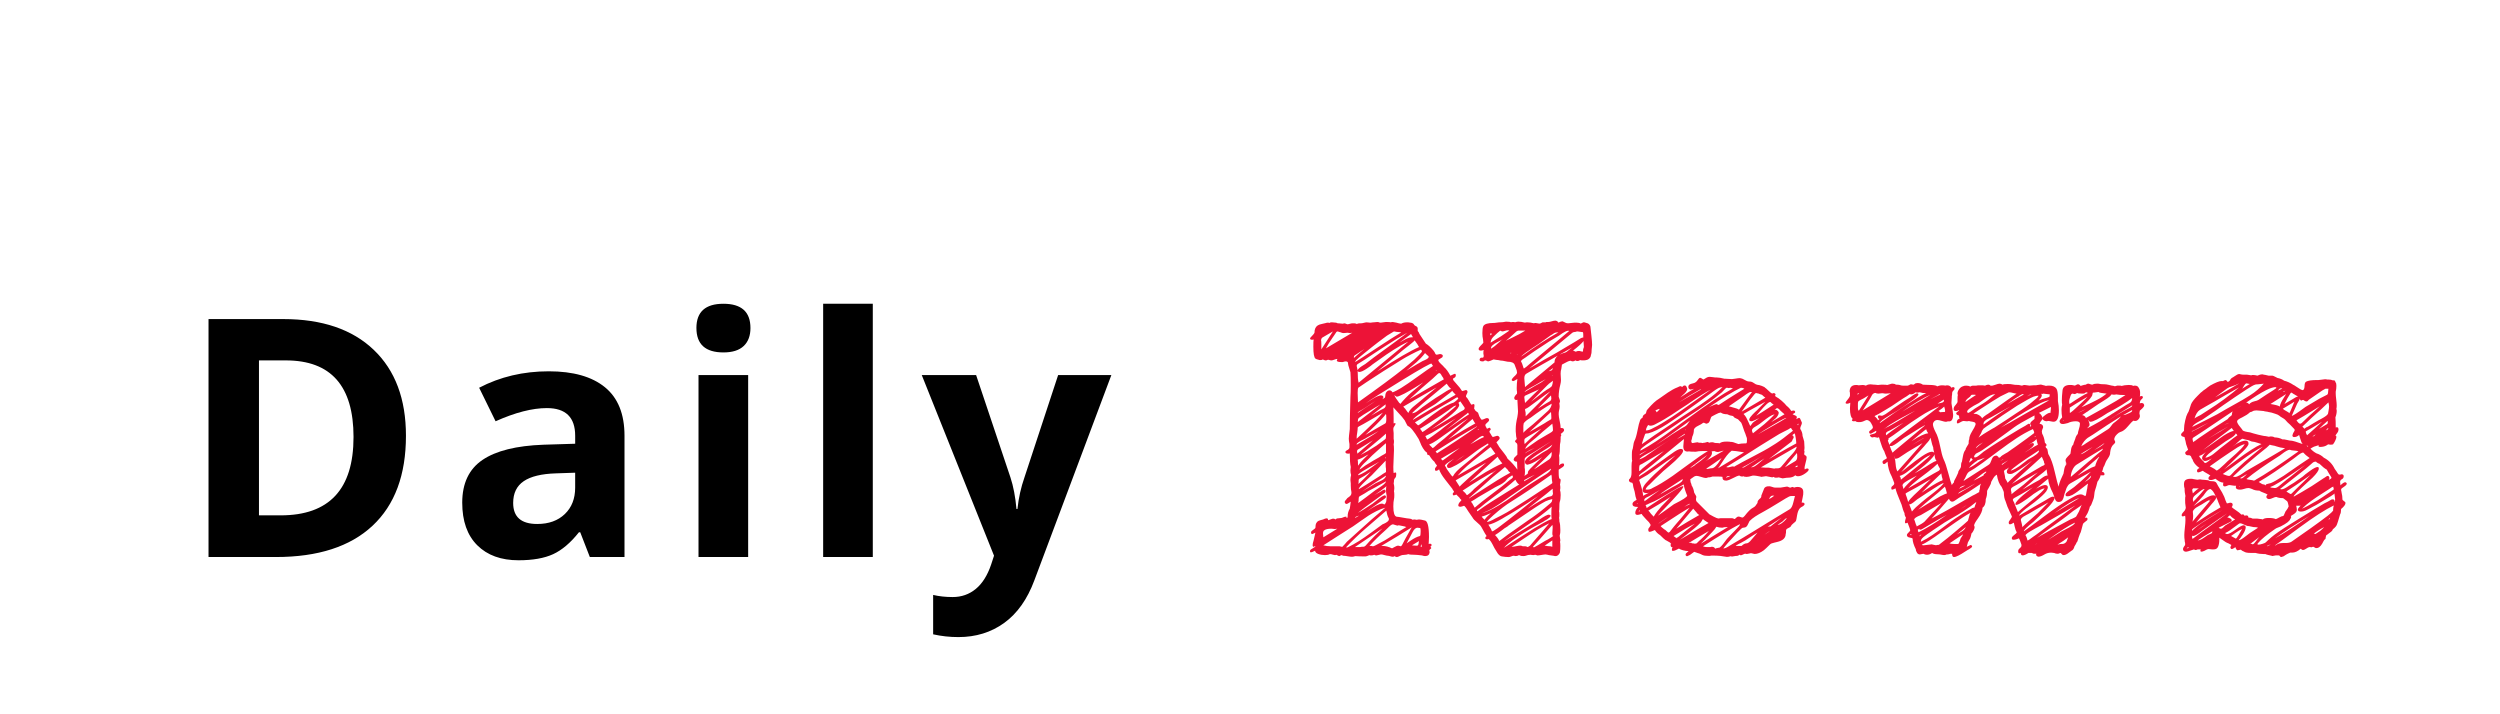 <?xml version="1.0"?>
<svg version="1.1" xmlns="http://www.w3.org/2000/svg" width="210" height="60" style="border: dashed 2px #aaa"><path fill="#" d="M34.1,36.604q0,4.936-2.81,7.561t-8.114,2.625l-5.66,0l0-19.988l6.275,0q4.895,0,7.602,2.584t2.707,7.219z M29.697,36.713q0-6.439-5.688-6.439l-2.256,0l0,13.016l1.818,0q6.125,0,6.125-6.576z M49.546,46.789l-0.807-2.078l-0.109,0q-1.053,1.326-2.167,1.839t-2.905,0.513q-2.201,0-3.466-1.258t-1.265-3.582q0-2.434,1.702-3.589t5.134-1.278l2.652-0.082l0-0.67q0-2.324-2.379-2.324q-1.832,0-4.307,1.107l-1.381-2.816q2.639-1.381,5.852-1.381q3.076,0,4.717,1.34t1.641,4.074l0,10.186l-2.912,0z M48.315,39.707l-1.613,0.055q-1.818,0.055-2.707,0.656t-0.889,1.832q0,1.764,2.023,1.764q1.449,0,2.317-0.834t0.868-2.215l0-1.258z M58.498,27.553q0-2.037,2.27-2.037t2.27,2.037q0,0.971-0.567,1.511t-1.702,0.54q-2.27,0-2.27-2.051z M62.845,46.789l-4.17,0l0-15.285l4.17,0l0,15.285z M73.315,46.789l-4.17,0l0-21.273l4.17,0l0,21.273z M77.427,31.504l4.566,0l2.885,8.6q0.369,1.121,0.506,2.652l0.082,0q0.15-1.408,0.588-2.652l2.83-8.6l4.471,0l-6.467,17.24q-0.889,2.393-2.536,3.582t-3.849,1.189q-1.08,0-2.119-0.232l0-3.309q0.752,0.178,1.641,0.178q1.107,0,1.935-0.677t1.292-2.044l0.246-0.752z"/><path fill="#ed1337" d="M133.704,29.289q0,0.396-0.068,0.533q0,0.15-0.123,0.28t-0.287,0.144q-0.027,0.027-0.26,0.027q-0.191,0-0.246-0.027q-0.082,0.082-0.232,0.082q-0.055,0-0.164-0.055q-0.082,0.082-0.219,0.082q-0.068,0-0.178-0.055q-0.109,0.014-0.232,0.068t-0.267,0.137t-0.226,0.123q-0.014,0.055-0.027,0.185t-0.027,0.185q-0.055,0.137-0.055,0.396q0,0.082,0.014,0.267t0.014,0.267q0,0.164-0.055,0.383q-0.137,0.52-0.137,1.012q0.014,0.055,0.062,0.185t0.048,0.185q0,0.109-0.055,0.164q0,0.041,0.014,0.13t0.014,0.144q0,0.15-0.055,0.369q-0.027,0.109-0.027,0.301q0,0.178,0.082,0.561t0.082,0.588l0.055,0q0.232,0,0.232,0.178q0,0.068-0.041,0.109q-0.068,0.096-0.246,0.219q0.055,0.055,0.055,0.109q0,0.014-0.055,0.123l0,0.164q0,0.26-0.055,0.479q0,0.725-0.082,0.943q0.027,0.082,0.027,0.342q0,0.369-0.027,0.479q0.164-0.164,0.328-0.164q0.096,0,0.096,0.109l0,0.055q-0.014,0.055-0.096,0.123t-0.205,0.137t-0.15,0.096l0,0.232q0,0.506,0.082,0.533q0.082,0,0.082,0.137q0,0.055-0.027,0.191t-0.027,0.178q0.027,0.055,0.027,0.246q0,0.137-0.027,0.191q0.055,0.164,0.055,0.424q0,0.383-0.082,0.588q-0.027,0.109-0.027,0.396q0,0.246-0.027,0.383q0.027,0.055,0.027,0.287q0,0.191-0.027,0.273q0.027,0.055,0.027,0.205l0,0.082q0.082,0.246,0.082,0.725q0,0.26-0.027,0.342q0,0.014-0.014,0.062t-0.014,0.075q0,0.055,0.027,0.185t0.027,0.185q0,0.082-0.027,0.137q0.027,0.109,0.027,0.355q0,0.342-0.027,0.479q0,0.123-0.116,0.246t-0.253,0.123l-0.055,0q-0.068-0.027-0.314-0.055t-0.301-0.055q-0.027,0-0.082-0.014t-0.082-0.014q-0.109,0-0.342,0.041t-0.355,0.041q-0.055-0.014-0.103-0.034t-0.075-0.021q-0.055,0-0.109,0.027q-0.191,0-0.273-0.027q-0.219,0-0.424,0.082q-0.055,0.027-0.191,0.027q-0.178,0-0.232-0.027q-0.068-0.014-0.109-0.041l-0.027-0.014q-0.014,0-0.021,0.007t-0.027,0.021t-0.062,0.027q-0.082,0.027-0.232,0.027q-0.027-0.027-0.109-0.027q-0.068,0-0.198,0.055t-0.212,0.055q-0.26,0-0.588-0.055q-0.109-0.014-0.205-0.103t-0.15-0.171t-0.137-0.226t-0.123-0.198q-0.205-0.41-0.287-0.533q-0.014-0.014-0.082-0.109t-0.109-0.123q-0.027,0.027-0.123,0.027q-0.164,0-0.164-0.109q0-0.096,0.109-0.164q-0.082-0.096-0.438-0.752q-0.082-0.164-0.369-0.396t-0.369-0.396q-0.424-0.602-0.561-0.834q-0.123-0.164-0.164-0.164q-0.027,0-0.103,0.034t-0.171,0.048q-0.205,0-0.205-0.109q0-0.164,0.178-0.342q0.082-0.082,0.082-0.109t-0.055-0.068t-0.082-0.096t-0.13-0.144t-0.13-0.144q-0.014-0.014-0.055,0l-0.103,0.034t-0.089,0.021q-0.082,0-0.082-0.137q0.014-0.082,0.062-0.103t0.048-0.034t-0.014-0.048t-0.014-0.048q-0.041-0.014-0.123-0.191q-0.096-0.123-0.294-0.376t-0.294-0.376q-0.396-0.506-0.52-0.875q-0.123,0.123-0.26,0.123q-0.082,0-0.082-0.123l0-0.055q0-0.041,0.089-0.144t0.075-0.13q-0.123-0.123-0.219-0.314q-0.205-0.164-0.424-0.533q-0.027-0.014-0.109-0.041t-0.082-0.068q0-0.055,0.027-0.082q-0.014-0.027-0.096-0.089t-0.096-0.075q-0.219-0.287-0.26-0.396q-0.055-0.082-0.137-0.301t-0.137-0.314q-0.602-0.998-0.902-1.094q-0.027,0-0.082-0.103t-0.116-0.226l-0.075-0.15q-0.027-0.055-0.116-0.15t-0.116-0.15q-0.123-0.123-0.362-0.396t-0.362-0.396q0.027,0.314,0.027,0.957l0,0.396q0.055-0.027,0.109-0.027t0.055,0.055q0,0.041-0.082,0.164t-0.082,0.137q-0.027,0.055-0.027,0.178q0,0.055,0.014,0.157t0.014,0.144l0,0.109l0,0.26l0,0.137q0.027,0.055,0.027,0.191q0,0.178-0.027,0.232q0.027,0.164,0.027,0.506q0,0.232-0.027,0.697t-0.027,0.697q0,0.369,0.027,0.533q0.109-0.055,0.137-0.055q0.082,0,0.082,0.137q0,0.232-0.082,0.314q-0.109,0.109-0.109,0.246q0,0.109-0.027,0.219q0.055,0.219,0.055,0.396q0,0.055-0.014,0.164t-0.014,0.123q0.027,0.055,0.027,0.301q0,0.26-0.027,0.342q-0.055,0.219-0.055,0.615q0,0.793,0.273,0.861q0.178,0.014,0.54,0.082t0.554,0.082q0.123,0,0.26,0.096q0.055-0.027,0.164-0.027q0.027,0,0.082,0.014t0.082,0.014t0.089-0.014t0.089-0.014l0.055,0q0.109,0,0.438,0.082q0.369,0.027,0.369,1.395q0,0.137-0.014,0.342t-0.014,0.246q0.027-0.027,0.109-0.027q0.137,0,0.137,0.109q0,0.082-0.109,0.15q0.082,0.041,0.082,0.109q0,0.027-0.075,0.082t-0.089,0.082q0,0.027,0.014,0.096t0.014,0.096q-0.041,0.314-0.383,0.314q-0.096,0-0.26-0.055q-0.438-0.055-0.615-0.055q-0.424,0-0.533-0.055q-0.123,0.055-0.328,0.062t-0.287,0.048q-0.273,0.137-0.342,0.137q-0.109,0-0.191-0.082q-0.055,0.055-0.164,0.055q-0.082,0-0.205-0.041t-0.191-0.041q-0.082,0-0.287-0.055t-0.219-0.055q-0.096-0.014-0.253,0.034t-0.212,0.048q-0.123,0-0.178-0.055q-0.109,0.055-0.273,0.055q-0.109,0-0.137-0.027q-0.027,0.014-0.15,0.062t-0.191,0.048q-0.574,0-0.848-0.027q-0.164,0.055-0.273,0.055q-0.123,0-0.362-0.041t-0.362-0.041l-0.082-0.027l-0.062-0.021t-0.034-0.007l-0.109,0.055l-0.055,0.027q-0.041,0-0.13-0.048t-0.116-0.062q-0.055,0.027-0.137,0.027q-0.055,0-0.178-0.041t-0.191-0.041l-0.055,0q-0.123,0.082-0.396,0.082q-0.301,0-0.561-0.096t-0.273-0.273q-0.273,0.137-0.342,0.137q-0.082,0-0.082-0.082l0-0.055q0.014-0.096,0.232-0.205t0.219-0.191q-0.137,0.068-0.15,0.068q-0.082,0-0.082-0.15q0-0.137,0.082-0.383q0.15-0.602,0.15-0.656q-0.246,0.123-0.287,0.123q-0.082-0.041-0.082-0.15q0-0.055,0.055-0.109q0.027-0.027,0.103-0.082t0.137-0.103t0.075-0.089q0-0.26,0.075-0.396t0.185-0.185t0.383-0.116q0.191-0.096,0.301-0.096q0.123,0,0.123,0.15l0.027,0q0.027,0,0.198-0.068t0.212-0.055q0.109,0,0.178,0.068q0.096-0.096,0.191-0.096l0.055,0q0.041,0,0.116-0.014t0.13-0.014q0.041,0,0.164-0.055t0.205-0.055t0.082,0.027q-0.055,0-0.055,0.027q0.027,0.027,0.137,0.027l0-0.109q0-0.342,0.178-0.643q0.014-0.041,0.041-0.267t0.041-0.321q-0.014,0-0.089,0.055t-0.15,0.096t-0.13,0.041q-0.068,0-0.109-0.082q-0.027-0.027-0.027-0.082t0.041-0.109t0.103-0.123t0.075-0.096q0.027-0.014,0.068-0.048t0.062-0.048t0.055-0.041t0.048-0.041t0.034-0.041t0.034-0.048t0.021-0.048l0.014-0.055t0.007-0.055l0-0.082q-0.055-0.219-0.055-0.561l0-0.178q0-0.027-0.014-0.123t-0.014-0.15q0-0.205,0.055-0.424q-0.055-0.164-0.055-0.383q0-0.055,0.014-0.164t0.014-0.123q-0.082-0.342-0.082-1.148q-0.027,0.027-0.123,0.027q-0.246,0-0.246-0.137q0-0.068,0.109-0.137q0.232-0.096,0.232-0.26l0-0.164l0-0.109q-0.055-0.273-0.055-0.451q0-0.15,0.082-0.807q0-0.889,0.055-2.693q0.027-0.342,0.027-1.012q0-0.697-0.027-1.066q-0.014-0.068-0.075-0.246t-0.096-0.321t-0.034-0.239q-0.041-0.109-0.191-0.109q-0.082,0-0.246,0.055l-0.15,0q-0.355,0-0.355-0.137q0-0.014,0.055-0.123q-0.068-0.014-0.246,0.055t-0.26,0.068t-0.15-0.027t-0.096-0.027q-0.068,0-0.123,0.027q-0.027,0.027-0.109,0.027q-0.041,0-0.082-0.014t-0.089-0.034t-0.075-0.034q-0.055,0.055-0.205,0.055l-0.055,0q-0.328-0.082-0.355-0.123q-0.178-0.137-0.178-0.998q0-0.506,0.027-0.615q-0.027,0.027-0.137,0.027q-0.164,0-0.164-0.109q0-0.041,0.055-0.096q0.273-0.273,0.314-0.383q0-0.438,0.273-0.615q0.123-0.082,0.376-0.13t0.321-0.075q0.055-0.027,0.15-0.027q0.109,0,0.137,0.027q0.055-0.055,0.164-0.055l0.055,0q0.068,0,0.157,0.014t0.157,0.014q0.055,0,0.164,0.055l0.082,0q0.041,0,0.137,0.014t0.15,0.014l0.082,0q0.014,0,0.041-0.014t0.041-0.014q0.055,0,0.096,0.014t0.089,0.034t0.089,0.034q0.068,0,0.205-0.041t0.219-0.041l0.082,0l0.082,0q0.096,0,0.205,0.055q0.109-0.055,0.246-0.055l0.055,0l0.055,0q0.082,0,0.239-0.041t0.239-0.041q0.041,0,0.15,0.014t0.137,0.014l0.055,0q0.027,0,0.089-0.014t0.103-0.014l0.055,0q0.041,0,0.144-0.014t0.144-0.014q0.109,0,0.164,0.027q0.027,0.027,0.137,0.027q0.055,0,0.205-0.027t0.219-0.027l0.082,0q0.232,0,0.342,0.027q0.055-0.027,0.164-0.027q0.055,0,0.15,0.027t0.15,0.027q0.068,0.014,0.178,0.048t0.164,0.034l0.082,0q0.164-0.109,0.506-0.109l0.055,0q0.055,0.014,0.144,0.021t0.144,0.021t0.116,0.048t0.103,0.116q0.041,0.068,0.144,0.109t0.13,0.109q0.027,0.027,0.027,0.109l0,0.109l0,0.082q0.096,0.096,0.15,0.26q0.096,0.123,0.267,0.403t0.267,0.403q0.287,0.164,0.643,0.588q0.096,0.109,0.164,0.287q0.055,0.055,0.109,0.055q0.041,0,0.13-0.027t0.13-0.027l0.055,0q0.191,0.041,0.191,0.137q0,0.15-0.137,0.191q-0.027,0.027-0.089,0.062t-0.103,0.055t-0.041,0.062l0,0.055q0.055,0.123,0.239,0.287t0.239,0.246q0.26,0.219,0.533,0.725q0.328-0.164,0.369-0.164q0.082,0,0.082,0.109l0,0.055q-0.014,0.123-0.13,0.178t-0.116,0.096q0,0.014,0.055,0.123q0.068,0.068,0.178,0.205t0.178,0.205q0.178,0.178,0.342,0.451q0.014,0,0.027,0.014t0.027,0.014q0.041,0,0.137-0.041t0.137-0.041q0.096,0,0.123,0.055q0.027,0.027,0.027,0.109q0,0.055-0.062,0.171t-0.062,0.171l0,0.055q0.109,0.096,0.246,0.342t0.205,0.328l0.164-0.055q0.096,0,0.096,0.109q0,0.041-0.014,0.137t-0.014,0.123l0,0.027q0.055,0.055,0.109,0.164q0.027,0.027,0.109,0.082t0.109,0.082q0.027,0.041,0.055,0.157t0.055,0.157q0.137,0.205,0.15,0.246q0.027,0.027,0.082,0.027t0.198-0.068t0.212-0.068q0.109,0,0.15,0.082q0.027,0.027,0.027,0.082q0,0.096-0.157,0.219t-0.157,0.205t0.027,0.109q0.014,0,0.109,0.205q0.178-0.096,0.205-0.096q0.109,0.055,0.109,0.15q0,0.027-0.055,0.082q-0.055,0.027-0.055,0.109q0,0.041,0.075,0.144t0.089,0.157q0.027,0.014,0.068,0.082l0.041,0.068q0.328-0.109,0.369-0.109q0.123,0,0.191,0.109q0.027,0.027,0.027,0.082q0,0.096-0.137,0.219t-0.137,0.137q0.027,0.041,0.082,0.13t0.082,0.13q0.041,0.096,0.171,0.26t0.171,0.219t0.15,0.191t0.178,0.246t0.109,0.205q0.492,0.438,0.82,0.916q0-0.109-0.014-0.335t-0.014-0.335l-0.055,0q-0.082,0-0.157-0.055t-0.075-0.137q0-0.027,0.055-0.137l0.26-0.26l0-0.164l0-0.191l0-0.451q-0.014-0.096-0.027-0.123t-0.055-0.048t-0.082-0.089l-0.041-0.055q0-0.041,0.15-0.191q0-0.027-0.014-0.068t-0.014-0.068q-0.027-0.082-0.034-0.273t-0.021-0.232l0-0.219q0-0.41,0.137-0.984q0.055-0.328,0.055-0.479q0-0.178-0.027-0.506t-0.027-0.479q-0.027,0.027-0.082,0.027q-0.178,0-0.178-0.164q0-0.082,0.027-0.109q0.027-0.082,0.205-0.26l0-0.164q-0.027-0.082-0.027-0.301q0-0.383,0.055-0.766q-0.301,0.191-0.369,0.178q-0.109-0.041-0.109-0.082q0-0.096,0.164-0.26q0.287-0.246,0.287-0.369q0-0.027-0.014-0.089t-0.014-0.103q-0.164-0.41-0.178-0.479q-0.109-0.246-0.588-0.246l-0.41-0.082q-0.15,0-0.369-0.055q-0.123,0-0.396-0.055q-0.26,0.123-0.438,0.164q-0.123,0-0.205-0.082q-0.137,0-0.219,0.082l-0.082,0q-0.232,0-0.232-0.137l0-0.027q0.041-0.15,0.178-0.15l0.082,0q0.082,0,0.082-0.137l0-0.082q-0.027-0.055-0.027-0.164q0-0.178,0.027-0.26q-0.164,0.055-0.219,0.055q-0.205,0-0.205-0.137q0-0.109,0.137-0.246q0.246-0.246,0.26-0.287q0-0.041-0.014-0.137t-0.014-0.137q-0.055-0.219-0.055-0.533q0-0.424,0.082-0.588q0.15-0.26,0.861-0.26l0.068,0q0.068,0,0.205-0.027t0.205-0.027l0.082,0q0.205,0,0.479-0.055q0.342,0,0.424,0.055q0.027-0.027,0.164-0.027q0.164,0,0.164,0.027q0.164-0.055,0.287-0.055q0.232,0,0.561,0.082q0.055-0.027,0.191-0.027q0.232,0,0.561,0.082q0.055-0.027,0.137-0.027q0.055,0,0.157,0.027t0.157,0.027q0.096,0,0.219-0.082q0.027-0.027,0.096-0.027l0.137,0l0.082,0q0.027-0.027,0.082-0.027l0.055,0l0.082,0q0.096,0,0.28-0.055t0.28-0.055l0.082,0q0.164,0.055,0.205,0.164q0.219-0.109,0.328-0.109l0.027,0q0.014,0,0.144,0.068t0.144,0.068q0.055,0.027,0.191,0.027q0.082,0,0.267-0.027t0.267-0.027q0.424,0,0.506,0.082q0.055-0.014,0.13-0.062t0.116-0.048l0.055,0q0.205,0.055,0.294,0.089t0.164,0.144t0.075,0.301q0.014,0.137,0.068,0.622t0.055,0.745q0,0.055-0.014,0.157t-0.014,0.157z M132.46,27.84l-0.027,0l0.027,0q-0.082,0.041-0.198,0.048t-0.185,0.062q-0.342,0.273-0.396,0.328q-0.998,0.82-1.285,1.066l-1.928,1.6q1.258-0.752,2.283-1.312q0.26-0.15,0.759-0.451t0.759-0.451q0.041-0.014,0.198-0.123t0.308-0.191t0.219-0.055l0-0.219q0-0.164-0.027-0.246l-0.055,0q-0.055,0-0.191-0.027t-0.191-0.027l-0.068,0z M126.841,29.686l0.027,0l-0.027,0q0.014,0,0.048-0.014t0.062-0.014l-0.027-0.027q-0.027,0-0.082,0.055z M127.401,29.795q0.055,0.027,0.109,0.027l0.027,0q-0.027,0-0.068-0.014t-0.068-0.014z M127.702,30.014l0.232-0.164q-0.15,0.082-0.232,0.164q1.818-1.312,3.199-2.092l-0.109,0q-0.096,0-0.232,0.055q-0.164,0.123-0.301,0.191q-0.971,0.697-1.012,0.725q-0.137,0.096-0.499,0.328t-0.602,0.41t-0.444,0.383z M127.757,27.771l0.027,0l-0.027,0l-0.191,0q-0.123,0-0.273,0.15t-0.451,0.41t-0.342,0.287q0.164-0.082,0.513-0.246t0.615-0.308t0.499-0.294l-0.246,0l-0.123,0z M126.02,27.771l0.027,0.027q0-0.027-0.027-0.027q-0.191,0.137-0.561,0.506q-0.055,0.055-0.082,0.089t-0.055,0.075t-0.034,0.055t-0.021,0.055t-0.021,0.055t-0.021,0.082t-0.014,0.096q0.971-0.574,1.572-1.012q-0.055-0.027-0.15-0.027q-0.068,0-0.219,0.048t-0.219,0.048q-0.041,0-0.178-0.068z M125.186,28.168l0.055-0.027q0.055-0.027,0.055-0.082q0-0.027-0.055-0.082q-0.055,0.027-0.055,0.109l0,0.082z M126.116,28.564l-0.15,0.082q0-0.014,0.062-0.048t0.089-0.034q-0.041,0.027-0.314,0.164t-0.424,0.273t-0.137,0.287q0.164-0.096,0.328-0.226t0.39-0.342t0.294-0.267q-0.014,0.014-0.062,0.048t-0.075,0.062z M127.989,30.943q0.014,0.041,0.246-0.15t0.314-0.273q0.93-0.766,1.312-1.094q0.396-0.314,1.135-0.937t0.82-0.69q-0.205-0.096-0.861,0.396q-0.807,0.451-1.654,1.039q-0.273,0.164-0.984,0.67q-0.027,0.027-0.171,0.123l-0.267,0.178t-0.123,0.123q0.096,0.15,0.232,0.615z M132.077,29.18q-0.971,0.547-2.557,1.449q-0.273,0.15-0.766,0.444t-0.547,0.321q-0.164,0.096-0.164,0.383q0,0.109,0.027,0.342t0.027,0.301l0,0.096q0.068-0.055,2.488-2.078l0-0.055q0-0.205,0.164-0.403t0.396-0.239q0.068-0.055,0.232-0.096t0.246-0.109q0.096-0.082,0.253-0.205t0.198-0.15z M128.098,38.107q0-0.068,0.807-0.479q-0.027,0.014-0.185,0.082t-0.267,0.123t-0.226,0.137t-0.13,0.137z M128.071,37.301l0.137-0.15l-0.137,0.15q0.438-0.438,1.395-1.285q-0.191,0.109-0.554,0.321t-0.54,0.321q-0.287,0.164-0.314,0.246q-0.014,0.041-0.014,0.109q0,0.15,0.027,0.287z M128.467,36.289q0.219-0.123,0.636-0.362t0.622-0.362q0.219-0.15,0.561-0.342q0.027,0,0.027-0.137q0-0.068-0.007-0.185t-0.014-0.198t-0.007-0.096q-0.588,0.561-1.818,1.682z M128.153,34.977q0.355-0.342,1.046-1.046t1.032-1.06q-0.342,0.219-0.943,0.677t-0.861,0.636q-0.191,0.137-0.273,0.15q-0.055,0.027-0.055,0.082q0,0.014,0.014,0.062t0.014,0.075q0.027,0.055,0.027,0.191l0,0.232z M128.071,32.926q0.725-0.438,0.861-0.506q0.082-0.055,0.267-0.15t0.267-0.15q0.055-0.027,0.267-0.191t0.39-0.267t0.301-0.103l0-0.027q-1.217,0.656-1.545,0.861q-0.014,0-0.232,0.123t-0.396,0.239t-0.178,0.171z M130.423,30.998q0-0.014,0.014-0.041t0.014-0.041q-0.342,0.26-0.369,0.273q0.068-0.027,0.157-0.048t0.116-0.041t0.068-0.103z M130.081,32.256l-0.082,0.082q0.082-0.055,0.082-0.082q-0.246,0.246-1.477,1.49q0.178-0.123,0.485-0.376t0.567-0.444t0.506-0.328q0.164-0.096,0.212-0.219t0.075-0.396q-0.055,0.055-0.185,0.137t-0.185,0.137z M130.286,33.213l-1.121,1.121q0.848-0.547,0.998-0.615q0.15-0.082,0.15-0.26q0-0.027-0.014-0.116t-0.014-0.13z M128.098,33.24l0.082-0.027q-0.027,0-0.082,0.027q-0.055,0.055-0.055,0.137q0,0.055,0.027,0.212t0.027,0.212l0,0.055q0.779-0.779,1.176-1.148q-0.205,0.082-0.595,0.267t-0.581,0.267z M127.962,36.371q0-0.055,0.321-0.328t0.485-0.396q0.109-0.096,0.725-0.643q0.068-0.068,0.253-0.232t0.294-0.267t0.205-0.267t0.096-0.328q-0.793,0.438-1.764,1.176q-0.465,0.273-0.588,0.479l-0.027,0.205l0,0.014l0,0.396l0,0.191z M129.616,37.492l-0.287,0.164l0.314-0.191l-0.027,0.027q-0.684,0.451-1.121,0.697q-0.041,0.027-0.123,0.075t-0.13,0.082t-0.103,0.089t-0.068,0.123l0,0.479l0,0.246q0.027,0.082,0.027,0.369q0,0.246-0.055,0.328q0.027-0.027,0.116-0.075t0.144-0.096t0.041-0.103l0-0.027q0-0.109,0.205-0.314q0.656-0.656,0.998-0.971q-0.041,0.027-0.253,0.171t-0.314,0.198t-0.273,0.137t-0.308,0.109q-0.014,0-0.041,0.014t-0.041,0.014q-0.082,0-0.15-0.062t-0.068-0.144l0-0.082q0.041-0.123,0.144-0.232t0.287-0.246t0.212-0.164q0.055-0.041,0.649-0.431t0.896-0.608q-0.109,0.068-0.335,0.212t-0.335,0.212z M124.147,42.92l0.082-0.055l-0.082,0.055q0.506-0.369,1.06-0.725t1.34-0.841t1.073-0.663q-0.15-0.041-0.328-0.396q-0.574,0.547-2.023,1.6q-0.506,0.369-0.984,0.779q-0.014,0.014-0.068,0.041t-0.075,0.048t-0.048,0.055t-0.027,0.075l0,0.027q0.014,0,0.027,0.014t0.027,0.014z M128.044,40.322q0,0.014-0.014,0.055t-0.014,0.055q0.137-0.068,0.287-0.164t0.335-0.212t0.294-0.185q-0.123,0.055-0.506,0.246t-0.383,0.205z M130.341,37.971l0,0.027l0-0.027q-0.355,0.369-1.49,1.449q0.205-0.109,0.417-0.253t0.465-0.314t0.403-0.267q0.205-0.164,0.205-0.451l0-0.164z M130.395,37.328q0,0.082-1.066,0.725q-0.492,0.301-0.902,0.67q0.383-0.164,1.094-0.67q0.055-0.041,0.198-0.116t0.226-0.13t0.185-0.13t0.171-0.164t0.096-0.185z M126.663,39.475l-0.246-0.246q-0.164,0.137-0.499,0.417t-0.513,0.417q-0.328,0.301-0.998,0.889t-1.012,0.889l0,0.027q0.328-0.205,1.066-0.69t1.306-0.834t1.101-0.636q-0.164-0.109-0.205-0.232z M126.02,38.695q-0.109-0.109-0.219-0.328q-0.396,0.355-1.203,1.087t-1.203,1.087q0.137-0.082,0.649-0.41t0.752-0.472t0.649-0.362t0.752-0.369q-0.014-0.027-0.089-0.109t-0.089-0.123z M125.214,37.547l-0.082,0.055q0.082,0,0.082-0.055q-0.246,0.205-0.889,0.704t-1.087,0.889t-0.8,0.813q1.039-0.615,3.172-1.846q-0.082-0.096-0.226-0.314t-0.171-0.246z M124.598,36.631q-0.123-0.123-1.094,0.697q0.779-0.465,1.148-0.615q-0.014-0.014-0.027-0.041t-0.027-0.041z M121.208,38.668l0.137-0.109l-0.123,0.109l-0.014,0q0.766-0.574,1.408-1.039q-0.273,0.15-0.793,0.444t-0.779,0.458q0.014,0.014,0.041,0.055t0.048,0.062t0.048,0.021l0.027,0z M123.053,38.217q-0.342,0.219-0.834,0.588q0.602-0.396,0.834-0.588z M120.702,38.08l0.561-0.369l-0.561,0.369q1.887-1.189,3.363-2.242l0-0.027q-1.395,0.766-3.473,2.105q0.109,0.137,0.109,0.164z M120.319,37.629l0.027,0q0.041,0,0.123-0.068t0.171-0.157t0.116-0.103q0.67-0.533,1.039-0.875q0.096-0.082,0.67-0.554t0.875-0.731q-0.41,0.26-1.142,0.779t-0.909,0.643q-0.096,0.068-0.294,0.212t-0.314,0.219t-0.287,0.178t-0.335,0.157q0.014,0.055,0.123,0.15t0.137,0.15z M119.471,36.289q0.027,0.027,0.704-0.472t1.374-1.06t0.779-0.684q-0.082-0.014-0.205,0.055t-0.28,0.191t-0.185,0.15q-0.684,0.479-0.957,0.643q-1.053,0.684-1.422,0.902q0.014,0.014,0.089,0.109t0.103,0.164z M119.868,36.904q0.014,0.055,0.458-0.267t0.69-0.513q0.205-0.178,0.636-0.499t0.649-0.485q-1.012,0.629-2.051,1.23l-0.52,0.26z M123.258,34.717l-0.15,0.123q0.014,0.014,0.15-0.123q-0.123,0.109-1.832,1.436q1.709-1.203,1.969-1.354q-0.014-0.027-0.041-0.068t-0.041-0.068z M124.229,36.07l-0.027-0.027q-0.041,0-0.082,0.082z M124.038,36.48q0.26-0.123,0.342-0.191q-0.082,0.068-0.342,0.191z M122.274,36.535l0.273-0.164l-0.301,0.191l0.027-0.027q0.533-0.342,1.654-0.971q-0.068-0.068-0.137-0.198t-0.096-0.171q-1.395,1.176-2.064,1.736q0.109-0.082,0.355-0.226t0.287-0.171z M120.223,36.07l0.342-0.205q-0.26,0.15-0.342,0.205q0.506-0.273,1.518-0.902q0.178-0.096,0.499-0.308t0.403-0.253q0.041-0.027,0.109-0.062t0.116-0.062t0.096-0.062t0.062-0.082t0-0.103q-0.068-0.082-0.178-0.26t-0.178-0.26q-0.082,0.041-0.178,0.137q0.082,0.041,0.082,0.164q0,0.479-2.352,2.051z M121.987,32.816q0.014,0-0.055,0.068t-0.198,0.164t-0.28,0.212t-0.321,0.246t-0.294,0.226t-0.232,0.178t-0.123,0.082q-0.191,0.123-0.581,0.349t-0.69,0.438t-0.52,0.444q0,0.027,0.027,0.027q1.887-1.162,3.555-2.092q-0.287-0.287-0.287-0.342z M121.522,32.229q0,0.014-0.67,0.554t-1.395,1.155t-0.848,0.779q0.15-0.014,0.287-0.082t0.328-0.226t0.246-0.198q0.178-0.123,0.554-0.39t0.567-0.39q0.164-0.096,0.472-0.294t0.458-0.294l0.15-0.082q0.164-0.096,0.232-0.082q-0.219-0.178-0.383-0.451z M121.235,31.75q-0.123-0.164-0.191-0.301q-0.068-0.109-0.137-0.109t-0.123,0.055q-0.068,0.068-0.219,0.205t-0.219,0.205q-0.834,0.697-1.969,1.736q0.492-0.287,1.456-0.848t1.456-0.834q-0.055-0.055-0.055-0.109z M120.674,31.08l-0.027,0q-0.027,0-0.055,0.027l0.082,0l0-0.027z M120.251,30.547q-0.055-0.096-2.536,1.422t-3.001,1.914q0.096-0.055,0.342-0.219t0.431-0.267t0.376-0.157q0.014,0,0.048-0.014t0.062-0.014q0.232,0,0.232,0.164q0,0.068-0.096,0.164q0.164-0.096,0.205-0.123t0.048-0.15t0.034-0.205q0.027-0.109,0.123-0.191t0.205-0.082q0.068,0,0.096,0.027q0.082,0.027,0.109,0.082t0.055,0.055t0.137-0.055q0.137-0.055,0.561-0.301q0.492-0.301,1.381-0.943t1.312-0.916q-0.055-0.055-0.123-0.191z M116.368,35.564q0.082-0.055,0.082-0.369q0-0.342-0.027-0.424q-0.178,0.232-0.424,0.492t-0.396,0.403t-0.485,0.465t-0.431,0.403q0.273-0.164,0.834-0.485t0.848-0.485z M118.214,27.949q-0.451,0.246-0.902,0.52t-1.135,0.725t-0.875,0.574q-0.738,0.506-1.203,0.779q-0.137,0.068-0.137,0.191q0,0.041,0.034,0.164t0.048,0.205q0.014-0.082,0.137-0.191t0.308-0.219t0.198-0.123q0.232-0.191,0.704-0.54t0.718-0.526q0.355-0.26,1.06-0.772t1.046-0.786z M119.362,29.371l-0.137,0.055l0.137-0.055q-0.383,0.164-0.827,0.396t-0.752,0.424t-0.807,0.506t-0.745,0.465q-0.246,0.164-0.684,0.444t-0.786,0.513t-0.663,0.451q-0.055,0.109-0.055,0.438q0,0.137,0.014,0.41t0.014,0.383q2.598-1.846,3.896-2.885q0.109-0.096,0.369-0.308t0.451-0.383t0.355-0.349q0.301-0.301,0.301-0.369q0-0.055-0.082-0.137z M116.395,33.965q-0.219,0.15-0.622,0.479t-0.608,0.479q0.055-0.027,0.807-0.479q0.055-0.027,0.157-0.075t0.13-0.068t0.075-0.068t0.055-0.109t0.007-0.157z M114.044,35.455q0.328-0.246,0.971-0.745t0.957-0.745q-0.205,0.109-1.203,0.725q-0.219,0.123-0.561,0.369q-0.137,0.082-0.137,0.219q0,0.123-0.027,0.178z M114.796,34.184q0.465-0.287,0.725-0.492q-0.369,0.232-0.889,0.588q-0.027,0.027-0.191,0.116t-0.28,0.164t-0.116,0.13q0.123-0.082,0.376-0.253t0.376-0.253z M114.126,32.146q0.684-0.574,4.17-3.445q-0.301,0.137-0.608,0.308t-0.649,0.39t-0.561,0.369t-0.615,0.438t-0.561,0.396q-0.109,0.109-0.513,0.376t-0.608,0.267q-0.096,0-0.137-0.082q0,0.711,0.082,0.984z M113.962,36.85l0.027-0.027l-0.027,0.027q0.178-0.164,0.704-0.656t0.868-0.834t0.629-0.697q-0.287,0.164-0.82,0.485t-0.82,0.472q-0.479,0.232-0.479,0.301l0,0.123q0,0.096-0.041,0.328t-0.041,0.342l0,0.137z M119.977,29.904q-0.055-0.027-0.273-0.246q-0.15,0.205-0.362,0.424t-0.362,0.349t-0.451,0.376t-0.396,0.328q1.121-0.684,1.367-0.807q0.041-0.014,0.144-0.062t0.171-0.082t0.13-0.089t0.062-0.109t-0.027-0.082z M119.048,28.893q-0.055-0.055-0.219-0.301q-0.068,0.096-0.253,0.239t-0.226,0.185q-0.424,0.314-1.066,0.861q-0.26,0.219-0.786,0.649t-0.8,0.663q2.447-1.586,3.5-2.037q-0.014-0.041-0.075-0.13t-0.075-0.13z M118.528,28.059q-0.875,0.643-0.984,0.725q0.055-0.027,0.287-0.164t0.417-0.212t0.335-0.075l0.109,0q-0.109-0.164-0.164-0.273z M117.516,27.895q-0.15,0-0.424-0.055q-0.52,0.301-0.588,0.355q-0.889,0.656-1.258,0.957q-0.164,0.123-0.465,0.376t-0.465,0.376q-0.014,0.014-0.157,0.13t-0.239,0.219t-0.082,0.157q0.465-0.287,1.798-1.169t2.071-1.319q-0.027,0-0.096-0.014t-0.096-0.014z M110.995,29.344q0.178-0.26,0.485-0.752t0.485-0.752q-0.082,0.041-0.342,0.198t-0.41,0.239t-0.178,0.116t-0.068,0.171q0.027,0.082,0.027,0.383l0,0.396z M112.635,27.922l0.027,0l-0.027,0q-0.041,0-0.144-0.041t-0.157-0.041q-0.027,0-0.082,0.055q-0.055,0.096-0.178,0.267t-0.137,0.198q-0.355,0.506-0.561,0.902l1.107-0.656l1.107-0.656q-0.027,0-0.089,0.014t-0.103,0.014q-0.027,0-0.103-0.014t-0.103-0.014t-0.137,0.014t-0.191,0.014q-0.123,0-0.232-0.055z M114.604,29.316l-0.287,0.191q0.096-0.055,0.287-0.191q-0.109,0.068-0.335,0.226t-0.335,0.226q-0.027,0.014-0.068,0.041t-0.055,0.041t-0.034,0.027t-0.027,0.027t-0.014,0.034t-0.007,0.048l0,0.082q0.26-0.26,0.875-0.752z M113.962,37.301l0,0.055q1.244-0.711,1.846-1.148q-0.178,0.096-0.506,0.28t-0.506,0.28q-0.041,0.041-0.26,0.144t-0.39,0.212t-0.185,0.178z M115.329,36.986q-1.094,0.684-1.176,0.725q-0.164,0.068-0.164,0.205q0,0.014,0.014,0.082t0.014,0.109q0.533-0.438,1.312-1.121z M114.126,41.102l0.109-0.055q-0.109,0-0.109,0.055q0.451-0.26,1.873-1.176q0.096-0.082,0.424-0.273l0-0.287q-0.027-0.109-0.027-0.328l0-0.342q-0.191,0.205-0.581,0.608t-0.595,0.622q-0.014,0.014-0.157,0.144t-0.294,0.273t-0.308,0.301t-0.253,0.287t-0.082,0.171z M114.098,39.844l0.055-0.027q-0.027,0-0.055,0.027l0,0.082q0.287-0.109,0.567-0.28t0.69-0.485t0.506-0.383q-0.191,0.123-0.834,0.472t-0.93,0.595z M116.395,38.422l-0.055,0.055q0.055,0,0.055,0.027q0.027-0.027,0.027-0.055t-0.027-0.027z M116.423,37.219l-0.109,0.109q0.109-0.082,0.109-0.109q-0.137,0.123-0.52,0.458t-0.643,0.581t-0.492,0.492q-0.424,0.369-0.588,0.697q0.123-0.055,0.328-0.212t0.287-0.198q0.629-0.396,1.039-0.615q0.164-0.123,0.479-0.287l0.109-0.082l0-0.082l0-0.055l0-0.137l0-0.369l0-0.191z M114.071,39.119l0.082-0.109q-0.055,0.082-0.082,0.109q0.082-0.123,0.205-0.267t0.212-0.232t0.246-0.239t0.226-0.219q-0.643,0.383-0.916,0.451q0.027,0.109,0.027,0.369l0,0.137z M114.098,40.65q0,0.014,0.212-0.185t0.321-0.308q0.342-0.342,0.506-0.533q-0.547,0.383-0.848,0.533q-0.164,0.068-0.164,0.191l0,0.109q0,0.109-0.027,0.191z M114.098,42.168l0,0.082q0.533-0.383,1.422-1.066q0.041-0.027,0.219-0.144t0.308-0.205t0.253-0.205t0.123-0.198q-1.121,0.643-1.463,0.807q-0.301,0.205-0.752,0.451q-0.082,0.041-0.082,0.232l0,0.109q0,0.082-0.027,0.137z M113.196,45.982l0.055-0.027l-0.055,0.027q0.479-0.232,0.937-0.52t1.142-0.793t0.861-0.629q0.014,0,0.116-0.048t0.15-0.075t0.123-0.082t0.109-0.109t0.034-0.123t-0.027-0.096q-0.123-0.205-0.191-0.615q-0.287,0.246-0.848,0.731t-0.909,0.786t-0.807,0.738t-0.827,0.834l0.055,0l0.082,0z M116.45,40.828q0,0.055-0.465,0.39t-0.574,0.39q0.096-0.055,0.294-0.164t0.294-0.164q0.014,0,0.096-0.062t0.109-0.062l0.055-0.027q0.137,0,0.137,0.15q0,0.055-0.055,0.109q-0.109,0.082-0.978,0.711t-1.292,0.971q0.342-0.164,1.23-0.766q0.738-0.602,0.93-0.67q0.014,0,0.027-0.014t0.027-0.014q0.137,0,0.137,0.137l0,0.027q-0.027,0.082-0.424,0.342q-0.205,0.137-0.595,0.417t-0.581,0.417q0.957-0.643,1.258-0.643q0.137,0,0.178,0.082q0.082-0.027,0.13-0.123t0.062-0.178t0.021-0.239t0.007-0.212q-0.055-0.219-0.055-0.479q0-0.082,0.014-0.191t0.014-0.137z M114.126,42.674q-0.014,0.014-0.041,0.027t-0.041,0.027q0.014-0.014,0.041-0.027t0.041-0.027z M113.839,43.508l0.068-0.027l-0.068,0.027q0.178-0.096,0.314-0.191q-0.014,0-0.103,0.027t-0.15,0.062t-0.062,0.075l0,0.027z M116.163,41.84q0.014,0.014,0.034,0.027t0.034,0.027q-0.014-0.014-0.034-0.027t-0.034-0.027z M111.856,44.41l0.027,0l-0.027,0q-0.451,0-0.615,0.137q-0.109,0.068-0.109,0.26q0,0.041,0.014,0.157t0.014,0.171q0.205-0.123,0.588-0.362t0.588-0.362q-0.041,0-0.116,0.014t-0.103,0.014q-0.041,0-0.13-0.014t-0.13-0.014z M112.526,45.887l-0.027,0l0.027,0q0.041,0,0.096,0.021t0.082,0.021l0.055,0q0.219-0.219,0.383-0.424q0.711-0.656,1.148-1.039q0.875-0.807,2.078-1.818q-0.342,0.082-0.745,0.287t-0.656,0.369t-0.704,0.485t-0.615,0.431q-0.15,0.096-1.08,0.684t-1.408,0.902q0.287,0.082,0.643,0.082l0.506,0l0.219,0z M114.262,45.955l0.027,0l-0.027,0q0.055-0.027,0.164-0.027l0.096,0q0.096,0,0.191-0.096q0.055-0.068,0.171-0.191t0.171-0.191q0.41-0.438,1.08-1.066q-2.064,1.408-2.324,1.572l0.096,0l0.246,0l0.109,0z M116.928,46.064q0-0.027-0.027-0.027l0.027,0.027q0.027-0.014,0.226-0.123t0.28-0.109q0.055,0,0.123,0.027t0.096,0.027q0.068,0,0.137-0.137q0.109-0.246,0.793-1.449q-1.094,0.697-2.557,1.559l0.109,0q0.383,0,0.793,0.205z M118.938,45.832q0.068,0.014,0.116,0t0.068-0.048t0.027-0.068t0.021-0.123t0.027-0.144q-0.096,0.055-0.294,0.178t-0.294,0.178q0.109,0.027,0.328,0.027z M119.389,45.723l0,0.055l0-0.055q0,0.027-0.027,0.082t-0.027,0.082q0,0.068,0.082,0.068l0-0.123q0-0.082-0.027-0.109z M119.28,44.355q-0.041,0-0.109-0.014t-0.096-0.014q-0.219,0-0.41,0.355q-0.082,0.15-0.253,0.479t-0.253,0.479q0.055-0.041,0.308-0.212t0.444-0.267t0.369-0.137q0.055-0.055,0.055-0.424q0-0.246-0.055-0.246z M117.489,44.123q-0.014,0-0.041,0.014t-0.041,0.014q-0.055,0-0.198-0.048t-0.198-0.062q-0.082,0-0.198,0.089t-0.246,0.226t-0.171,0.164q-0.834,0.738-1.367,1.34q0.096-0.014,0.191,0.007t0.109,0.021q0.055,0,0.219-0.082q0.123-0.068,0.383-0.205t0.383-0.205q0.301-0.178,0.902-0.561t0.916-0.561q-0.109-0.055-0.355-0.096t-0.287-0.055z M114.426,41.279q0.191-0.109,0.567-0.342t0.554-0.342q0.055-0.027,0.232-0.109t0.301-0.144t0.232-0.171t0.109-0.219q-1.08,0.684-1.996,1.326z M116.423,36.508l0-0.082q-0.41,0.369-1.217,1.032t-0.916,0.759q0.479-0.232,1.326-0.779q0.068-0.055,0.328-0.239t0.396-0.294q0.082-0.055,0.082-0.191l0-0.205z M117.544,33.855q0.027,0,0.055,0.027t0.027,0.055q0.191-0.246,0.451-0.513t0.458-0.438t0.54-0.458t0.479-0.41q-1.34,0.861-1.9,1.094q-0.219,0.109-0.314,0.109q-0.055,0-0.123-0.062t-0.096-0.048q0.082,0.191,0.424,0.643z M118.132,34.471q0.055,0.055,0.164,0.219q0.068-0.164,0.212-0.321t0.396-0.355t0.294-0.239q0.287-0.246,0.834-0.697t0.643-0.533q-0.561,0.314-1.586,0.909t-1.217,0.704q0.205,0.205,0.26,0.314z M118.938,35.564q0.164,0.164,0.178,0.164q0.041,0,0.191-0.109q0.082-0.055,0.479-0.362t0.615-0.458q0.055-0.041,0.26-0.185t0.28-0.198t0.26-0.164t0.301-0.171t0.273-0.137t0.308-0.116q0.068-0.027,0.246-0.178t0.164-0.191q-0.041-0.082-0.082-0.082q-0.027,0-0.082,0.027q-0.137,0.082-0.485,0.294t-0.554,0.321q-1.873,1.107-2.434,1.463z M121.905,39.926q0.027,0.014,0.123,0.109q0.137-0.246,0.335-0.451t0.574-0.506t0.431-0.355q0.041-0.041,1.449-1.203q0.041-0.041,0.096-0.075t0.082-0.048t0.027-0.041q0-0.055-0.027-0.109q-0.027,0.014-0.615,0.383q-0.232,0.15-0.731,0.533t-0.902,0.649t-0.813,0.444q-0.109,0.055-0.219,0.055q-0.164,0-0.164-0.164l0-0.055q0.041-0.096,0.137-0.191t0.267-0.226t0.185-0.144q-0.014,0.014-0.239,0.15t-0.383,0.26t-0.144,0.178q0.123,0.178,0.15,0.273q0.068,0.082,0.191,0.267t0.191,0.267z M122.616,40.883q-0.014-0.014,0.185-0.205t0.513-0.472t0.615-0.547t0.588-0.513t0.328-0.287q-1.148,0.67-2.57,1.49q0.055,0.082,0.171,0.267t0.171,0.267z M125.719,39.475l-0.424,0.26q0.109,0,0.424-0.26q-1.285,0.697-2.857,1.736q0.219,0.164,0.342,0.369q0.041,0.041,0.301-0.191t0.314-0.314q0.328-0.273,0.957-0.807t0.943-0.793z M123.669,42.277q0.055,0.082,0.205,0.369q0.492-0.438,1.483-1.176t1.429-1.121q0.027-0.027,0.096-0.075t0.109-0.075t0.068-0.068t0.027-0.096l-0.055-0.109q-0.355,0.205-0.451,0.342q-0.068,0.096-0.15,0.171t-0.205,0.157t-0.205,0.123t-0.239,0.116t-0.198,0.103q-0.506,0.301-1.381,0.807q-0.109,0.082-0.355,0.226t-0.287,0.171q0.014,0.027,0.055,0.068t0.055,0.068z M124.571,43.535q0.027,0.014,0.068,0.062t0.068,0.062q0.137-0.219,0.533-0.561q-0.588,0.26-0.779,0.301q0.014,0.027,0.055,0.068t0.055,0.068z M125.323,44.629q0.055,0.041,0.485-0.273t0.95-0.725t0.533-0.424q0.328-0.26,0.971-0.772t0.957-0.772q-1.928,1.285-2.803,1.764q-0.055,0.041-0.212,0.13t-0.232,0.13t-0.219,0.116t-0.246,0.116t-0.232,0.089t-0.253,0.062q0.232,0.342,0.301,0.561z M128.85,45.982l0.205-0.123l-0.205,0.123q0.178-0.082,0.957-0.561l0.205-0.103t0.273-0.164t0.137-0.157q-0.027-0.082-0.027-0.219q0-0.068,0.014-0.226t0.014-0.226q0-0.178-0.027-0.232q-1.203,1.381-1.627,1.832q0.055,0.055,0.082,0.055z M126.307,46.037q0.137-0.096,0.137-0.15q-0.055,0.041-0.137,0.15q0.191-0.123,1.442-0.937t1.948-1.196q0.438-0.246,0.643-0.301q-0.027-0.137-0.027-0.424q0-0.424,0.027-0.615q-0.711,0.643-2.188,1.647t-1.818,1.265q0.52-0.301,1.483-0.902t1.401-0.861q0.725-0.52,0.916-0.479q0.123,0.041,0.123,0.082q0,0.068-0.096,0.157t-0.205,0.157t-0.219,0.123l-0.096,0.068q-0.82,0.424-1.572,0.889q-0.109,0.068-0.444,0.287t-0.499,0.335t-0.41,0.314t-0.41,0.39z M130.423,41.047l-0.027,0.027q0.027,0,0.027-0.027q-0.41,0.355-1.224,0.991t-0.909,0.718q1.23-0.807,1.736-1.012q0.055-0.014,0.185-0.041t0.171-0.075t0.068-0.157q-0.027-0.137-0.027-0.424z M126.444,44.328l-0.082,0.055q0,0.014,0.089-0.048t0.185-0.116l0.096-0.068q-0.027,0-0.287,0.178q-0.055,0.041-0.362,0.273t-0.499,0.342q0.273,0.287,0.355,0.506q0.342-0.273,0.745-0.561t0.889-0.622t0.745-0.526q0.766-0.506,1.436-1.066q0.082-0.068,0.253-0.212t0.253-0.212q0.055-0.055,0.075-0.089t0.027-0.062t0.014-0.075t0.021-0.103q-0.137,0.027-0.301,0.082t-0.267,0.103t-0.294,0.164t-0.246,0.15t-0.28,0.178t-0.239,0.157q-0.506,0.328-2.324,1.572z M127.907,45.887l-0.027,0l0.027,0l0.082,0l0.137,0q0.082,0,0.191,0.068l0.109-0.055t0.096-0.068q0.082-0.096,0.267-0.308t0.267-0.308q0.191-0.219,0.547-0.629t0.533-0.629q-0.506,0.246-1.012,0.554t-1.189,0.772t-0.957,0.643l0.082,0q0.082,0,0.301-0.048t0.342-0.048q0.096,0,0.205,0.055z M130.231,45.887l0.027,0l-0.027,0q0.137,0.041,0.164,0.041l0-0.178l0-0.355q-0.109,0.068-0.321,0.219t-0.321,0.219q0.273,0.055,0.479,0.055z M130.341,40.008l0-0.027l0,0.027q0-0.027-0.014-0.068t-0.014-0.068q-1.846,1.312-3.336,2.242q-0.697,0.424-1.545,1.176q-0.438,0.383-0.533,0.561q0.232-0.027,0.684-0.287q1.039-0.506,1.846-1.053q0.93-0.574,2.297-1.49q0.014-0.014,0.103-0.062t0.178-0.109t0.185-0.123t0.157-0.109t0.048-0.075q-0.055-0.273-0.055-0.533z M127.811,41.156q0.479-0.342,1.49-0.971q0.041-0.027,0.246-0.15t0.342-0.212t0.267-0.219t0.13-0.239q-0.766,0.465-3.391,2.297q-0.096,0.068-0.369,0.267t-0.403,0.287t-0.383,0.253t-0.424,0.26t-0.403,0.205t-0.451,0.191q0.355-0.109,0.69-0.267t0.752-0.41t0.602-0.376t0.704-0.492t0.602-0.424z M129.165,36.986q0.752-0.451,0.807-0.479q0.041-0.027,0.171-0.096t0.205-0.13t0.103-0.13q0-0.178-0.055-0.561q-0.984,0.807-1.367,1.176q-0.014,0.014-0.212,0.171t-0.321,0.267t-0.246,0.26t-0.123,0.246q0.164-0.123,0.52-0.362t0.52-0.362z M132.966,29.535l0-0.027l0,0.027q0-0.219,0.082-0.383q0-0.068-0.014-0.205t-0.014-0.191l0-0.109q-0.219,0.287-0.889,0.807q0.096,0.014,0.137,0.048t0.055,0.034q0.082,0,0.137-0.027q0.027-0.027,0.15-0.027l0.082,0q0.164,0.055,0.273,0.055z M151.925,39.42l0,0.027q-0.027-0.027-0.027-0.055l0.027,0.027q0.041,0.123-0.294,0.355t-0.608,0.232q-0.137,0-0.219-0.082q-0.205,0.205-0.643,0.205l-0.055,0q-0.055,0-0.185,0.027t-0.185,0.027q-0.014,0-0.055-0.014t-0.055-0.014l-0.219-0.055q-0.055,0.027-0.232,0.027l-0.082,0l-0.109-0.068q-0.027,0.014-0.109,0.041q-0.342-0.068-0.506-0.096l-0.055,0q-0.055,0-0.185,0.027t-0.185,0.027q-0.014,0-0.041-0.014t-0.041-0.014q-0.41-0.082-0.533-0.082q-0.137,0-0.191,0.027q-0.246,0.082-0.396,0.082l-0.055,0q-0.178,0-0.232-0.055q-0.027,0.027-0.137,0.027q-0.096,0-0.219-0.082q-0.178,0.027-0.52,0.212t-0.547,0.212l-0.055,0q-0.287,0-0.287-0.246l0-0.068q-0.137-0.027-0.438-0.027l-0.287,0l-0.109,0q-0.205,0.068-0.273,0.068l-0.096,0q-0.109,0.055-0.191,0.055q-0.123,0-0.396-0.089t-0.383-0.089q-0.096,0-0.205,0.055q-0.273,0.205-0.328,0.232q0,0.041,0.014,0.13t0.014,0.116q0.082,0.164,0.082,0.26q0.164,0.246,0.219,0.615q0.014,0.027,0.062,0.109t0.089,0.157t0.027,0.116q-0.027,0.082-0.027,0.205q0,0.082,0.055,0.164q0.191,0.178,0.547,0.547t0.52,0.52q0.055,0.027,0.335,0.185t0.472,0.171q0.027-0.027,0.164-0.027l0.26,0l0.109,0l0.246,0l0.109,0l0.232,0q0.027,0,0.103,0.034t0.089,0.034l0.027,0l0.096-0.096t0.109-0.082q0.055-0.027,0.109-0.027q0.068,0,0.164,0.041t0.137,0.041q0.096,0,0.205-0.137q0.424-0.547,0.67-0.67q0.082-0.041,0.144-0.089t0.089-0.082t0.082-0.116t0.096-0.137l0-0.055q0-0.15,0.26-0.355l0.055-0.096l0-0.055q0-0.055,0.027-0.109q0.055-0.109,0.109-0.273q0.068-0.191,0.109-0.273t0.15-0.137t0.301-0.041q0.068,0,0.226,0.055t0.226,0.055l0.479,0q0.068,0,0.253-0.041t0.253-0.041q0.109,0,0.137,0.027q0.041,0.014,0.075,0.034t0.062,0.021l0.055,0q0.109-0.055,0.137-0.055q0.096,0,0.15,0.055q0.164-0.055,0.273-0.055q0.506,0,0.506,0.424q0.014,0.178-0.055,0.479t-0.082,0.41l0.055,0q0.191,0,0.191,0.137q0,0.041-0.055,0.096q-0.027,0.055-0.246,0.164q-0.191,0.123-0.287,0.479q-0.014,0.027-0.041,0.191t-0.055,0.321t-0.041,0.157q-0.041,0.068-0.212,0.198t-0.212,0.253q-0.041,0.068-0.301,0.191q-0.109,0.055-0.109,0.191l0,0.109q0,0.096-0.027,0.15q0,0.506-0.711,0.67q-0.082,0.027-0.226,0.055t-0.246,0.068t-0.171,0.123q-0.314,0.314-0.479,0.451q-0.424,0.314-0.779,0.314q-0.027,0-0.301-0.068q-0.041,0-0.164,0.034t-0.178,0.034q-0.109,0-0.137-0.027q-0.055,0-0.185,0.068t-0.185,0.068q-0.082,0-0.109-0.055q-0.109,0.109-0.26,0.109l-0.055,0q-0.055,0-0.164,0.027t-0.164,0.027q-0.014,0-0.055-0.014t-0.055-0.014q-0.164,0.055-0.314,0.055q-0.068,0-0.561-0.082q-0.246-0.027-0.752-0.027q-0.055,0.027-0.232,0.027q-0.355,0-0.52-0.082q-0.014-0.014-0.15-0.075t-0.219-0.075q-0.014,0-0.13-0.048t-0.185-0.062q-0.027,0.014-0.355,0.26q-0.219,0.109-0.232,0.109q-0.082,0-0.109-0.055q-0.027-0.027-0.027-0.082t0.048-0.109t0.123-0.109t0.089-0.068q-0.533-0.041-0.82-0.219q-0.041,0.014-0.137,0.068t-0.185,0.089t-0.157,0.034q-0.055,0.014-0.082-0.014t-0.027-0.096q0-0.082,0.055-0.191q-0.164,0-0.164-0.178q0-0.137,0.055-0.137q-0.055,0-0.109-0.082q-0.164-0.082-0.287-0.164q-0.055,0-0.267-0.191t-0.267-0.26q-0.287-0.178-0.438-0.424q-0.014-0.014-0.089,0.021t-0.185,0.075t-0.178,0.041q-0.109,0-0.109-0.164l0-0.082q0.027-0.055,0.109-0.157t0.082-0.157t-0.027-0.082q-0.014-0.027-0.055-0.082t-0.055-0.082q-0.082-0.068-0.232-0.239t-0.191-0.212q-0.137-0.137-0.191-0.246q-0.014,0-0.137,0.041t-0.178,0.041l-0.027,0q-0.191,0-0.191-0.164q0-0.26,0.246-0.506l-0.082,0q-0.396,0-0.396-0.232l0-0.055q0.027-0.15,0.342-0.301q-0.096-0.232-0.164-0.697q-0.137-0.41-0.137-0.588q-0.027-0.055-0.034-0.096t-0.014-0.048t-0.027-0.014t-0.103-0.021q-0.164-0.055-0.164-0.191q0-0.082,0.055-0.109q0.164-0.137,0.164-0.533l0-0.533q0-0.342,0.055-0.451q-0.027-0.055-0.027-0.273l0-0.26q0-0.246,0.027-0.355q0.055-0.109,0.089-0.383t0.089-0.383q0.15-0.287,0.267-0.896t0.212-0.841q0.027-0.123,0.219-0.246q0-0.191,0.191-0.287q0.096-0.041,0.116-0.185t0.116-0.226q0.561-0.656,0.943-0.875q0.123-0.082,0.362-0.253t0.39-0.273t0.376-0.232t0.444-0.212q0.014,0,0.103-0.048t0.144-0.048q0.014,0,0.15,0.068q0.082-0.123,0.191-0.123q0.123,0,0.164,0.123q0.055,0.109,0.055,0.164q0,0.123-0.103,0.253t-0.273,0.273t-0.212,0.198q0.793-0.533,1.148-0.725l-0.027,0q-0.027,0-0.103,0.027t-0.116,0.027l-0.055,0q-0.164-0.055-0.164-0.219q0-0.137,0.109-0.205q0.082-0.055,0.253-0.089t0.253-0.103q0.082-0.055,0.157-0.164t0.116-0.15q0.055-0.055,0.109-0.055t0.157,0.075t0.13,0.062q0.232-0.15,0.273-0.164q0.109-0.055,0.232-0.055q0.096,0,0.26,0.027t0.205,0.027l0.123,0q0.232,0,0.67,0.109l0.109,0q0.082,0,0.253,0.014t0.253,0.014t0.308-0.041t0.335-0.041q0.082,0,0.246,0.055q0.068,0.027,0.198,0.103t0.219,0.103t0.198,0.027q0.164,0,0.342,0.13t0.301,0.144q0.109,0,0.355,0.089t0.301,0.171q0.041,0.014,0.178,0.15t0.26,0.239t0.178,0.075q0.027-0.027,0.082-0.027q0.164,0,0.164,0.15q0,0.027-0.055,0.082q0.055,0.055,0.109,0.082q0.191,0.096,0.458,0.328t0.417,0.424q0.246,0.191,0.383,0.424q0.014,0.014,0.027,0.007t0.075-0.021t0.103-0.014q0.082,0,0.109,0.055l0.027,0.055q0,0.055-0.041,0.089t-0.103,0.062t-0.075,0.041q0.027,0.041,0.191,0.103t0.164,0.157q0,0.055-0.055,0.164q0.027,0,0.082-0.041t0.082-0.041q0.027-0.027,0.082-0.027q0.082,0,0.178,0.273q0.055,0.109,0.055,0.15q0,0.082-0.068,0.226t-0.068,0.212l0,0.068q0.191,0.287,0.191,0.588q0,0.027,0.068,0.226t0.068,0.239q0,0.068,0.014,0.246t0.014,0.26q0,0.178-0.027,0.232q0,0.027,0.014,0.062t0.014,0.048q0,0.041-0.014,0.103t-0.014,0.089q0,0.096,0.109,0.137q0.096,0.041,0.096,0.178q0,0.109-0.089,0.444t-0.089,0.444q0,0.027,0.014,0.062t0.014,0.048q0.082-0.082,0.205-0.082q0.082,0,0.109,0.055z M149.929,39.256q0.137-0.082,0.424-0.253t0.424-0.253q0.191-0.096,0.191-0.383q0-0.205-0.027-0.314q-0.643,0.752-1.012,1.203z M146.497,39.256l0.164-0.082l-0.164,0.082q1.066-0.629,1.668-1.066q-0.779,0.533-1.846,1.094l0.027,0q0.027,0,0.082-0.014t0.068-0.014z M145.677,39.201l0.314-0.191q-0.014,0-0.027,0.014t-0.062,0.034t-0.082,0.048t-0.075,0.048t-0.055,0.034l-0.014,0.014q0.492-0.301,1.572-0.854t1.627-0.909q0.643-0.383,1.312-0.93q0.068-0.055,0.212-0.164t0.212-0.164q-0.082-0.082-0.123-0.164q-0.027-0.068-0.082-0.068l-0.191,0.123l-0.369,0.185t-0.383,0.198q-0.26,0.164-0.793,0.485t-0.807,0.499q-1.846,1.189-2.857,1.791q0.055,0.027,0.137,0.027t0.219-0.041t0.205-0.041q0.014,0,0.055,0.014t0.055,0.014z M139.128,41.717l0.451-0.273q-0.096,0-0.451,0.273q0.219-0.123,0.663-0.39t0.677-0.39q0.041-0.027,0.308-0.164t0.431-0.273t0.137-0.26q-1.545,0.984-2.215,1.477z M138.144,42.113l0.137-0.109q-0.137,0.082-0.137,0.109q0.561-0.451,1.285-0.957q-0.629,0.383-0.916,0.533q-0.055,0.027-0.144,0.068t-0.13,0.068t-0.082,0.075t-0.041,0.103q0,0.014,0.014,0.055t0.014,0.055z M141.37,37.807q0.027,0.027,0.027,0.055l-0.027-0.055q0.068,0.15-0.273,0.52t-0.854,0.8t-0.526,0.444q-0.779,0.738-1.148,1.121q-0.26,0.205-0.342,0.41q0.027,0.027,0.15,0.027q0.232,0,0.438-0.137q0.67-0.314,1.682-1.012q0.301-0.205,1.333-0.971t1.634-1.121l-0.41,0q-0.396,0-0.588,0.055l-0.15,0q-0.355,0-0.438-0.027q-0.479,0.096-0.479-0.424q0-0.123,0.027-0.342t0.027-0.273q-0.67,0.533-1.955,1.6q-0.219,0.191-0.656,0.54t-0.67,0.526q-0.014,0.014-0.178,0.123t-0.253,0.198t-0.075,0.171q0.643-0.383,2.557-1.791q0.041-0.014,0.226-0.157t0.396-0.26t0.349-0.116t0.178,0.096z M142.819,32.707q-0.164,0.096-0.164,0.109l0.164-0.109q-0.957,0.533-1.791,1.094q1.613-0.93,1.873-1.094l-0.082,0z M141.78,33.938l-0.807,0.533l0.902-0.588q-0.041,0.027-0.096,0.055q-0.191,0.123-0.629,0.417t-0.69,0.458t-0.629,0.39t-0.704,0.39q-0.273,0.164-0.479,0.164q-0.068,0.014-0.109-0.021t-0.055-0.034q-0.027,0-0.082,0.055q-0.027,0.041-0.041,0.082t-0.041,0.082q-0.027,0.027-0.041,0.123t-0.027,0.109q0.232,0.027,0.684-0.232q0.506-0.232,1.504-0.889q0.615-0.41,1.702-1.189t1.552-1.107q-0.52,0.246-1.914,1.203z M137.925,37.246l0,0.055q0.492-0.355,1.053-0.738t1.278-0.854t1.087-0.731q0.109-0.068,0.663-0.431t0.759-0.499t0.622-0.438t0.718-0.554t0.588-0.54q-0.109,0.014-0.205,0.034t-0.198,0.082t-0.157,0.096t-0.178,0.123t-0.178,0.13q-0.205,0.137-0.602,0.438t-0.602,0.438q-1.504,1.094-2.488,1.736q-1.012,0.656-1.627,0.807q-0.082,0.014-0.178,0.014q-0.068,0.014-0.082,0.027t-0.041,0.109q-0.027,0.068-0.041,0.109q-0.068,0.164-0.191,0.588z M137.72,38.244l0.096-0.055q-0.096,0.027-0.096,0.055q0.096-0.068,0.314-0.205t0.314-0.205q-0.027,0.027-0.205,0.109t-0.308,0.164t-0.116,0.137z M137.72,38.586l0.041,0l-0.041,0q0.246-0.082,0.472-0.226t0.574-0.403t0.417-0.301q0.26-0.178,0.745-0.492t0.622-0.396q-0.52,0.314-1.818,1.148q-0.041,0.027-0.314,0.171t-0.479,0.28t-0.219,0.219z M146.237,32.57l-0.301,0.137l0.301-0.137q-0.93,0.438-2.693,1.641l0.164-0.082t0.267-0.116t0.226-0.048q0.055,0,0.164,0.055q0.137-0.096,0.431-0.28t0.431-0.28q0.178-0.109,0.622-0.39t0.677-0.417q-0.123-0.082-0.287-0.082z M146.935,35.305l0-0.027l0,0.055l0-0.027l0-0.055q0-0.082,0.089-0.205t0.185-0.219l0.232-0.232l0.137-0.123q0.109-0.123,0.355-0.362t0.355-0.362q-1.545,0.848-1.832,1.025q0.137,0.137,0.226,0.294t0.185,0.383t0.15,0.335q0.055-0.041,0.13-0.164t0.185-0.191q0.109-0.082,0.451-0.314q-0.547,0.273-0.67,0.273q-0.096,0-0.178-0.082z M149.067,34.799l-0.082,0.123q0-0.041,0.082-0.123q-0.219,0.055-0.458,0.212t-0.52,0.383t-0.417,0.308q-0.055,0.041-0.178,0.109t-0.178,0.109t-0.103,0.103t-0.048,0.13q0,0.082,0.082,0.246q0.123-0.109,0.458-0.369t0.513-0.41t0.424-0.383t0.424-0.438z M151.023,35.701l0,0.027q0.014,0,0.021-0.021t0.014-0.055t0.021-0.062q-0.109,0.041-0.109,0.055q0.027,0,0.055,0.055z M142.04,39.283l0.369-0.219q-0.027-0.027-0.369,0.219q1.066-0.697,1.367-1.066q-0.533,0.383-1.422,1.066l0.055,0z M143.243,38.75l0.342-0.219q-0.178,0.082-0.342,0.219q1.094-0.643,1.545-0.889l-0.027,0q-0.055,0-0.232,0.055t-0.219,0.055q-0.15,0-0.314-0.082q-0.041,0-0.109,0.014t-0.109,0.014q0.027,0.055,0.027,0.137q0,0.301-0.561,0.697z M146.019,37.301q0.273-0.055,0.533-0.055l0.082,0q0.041,0,0.062-0.014t0.027-0.034t0.014-0.075t0.007-0.082l0-0.164q0-0.082-0.027-0.137q0-0.014-0.048-0.13t-0.062-0.185q-0.068-0.137-0.171-0.458t-0.171-0.458q-0.041-0.055-0.273-0.287q-0.041-0.027-0.15-0.068t-0.137-0.068l-0.048-0.048l-0.034-0.034t-0.027-0.034t-0.048-0.027t-0.089-0.021q-0.123,0-0.369-0.123q-0.355,0-0.533-0.137l-0.055,0q-0.096,0-0.383,0.15t-0.314,0.164q-0.082,0.041-0.144,0.267t-0.171,0.294q-0.109,0.055-0.137,0.055q-0.055,0-0.13-0.041t-0.116-0.041q-0.055,0-0.109,0.055t-0.362,0.205t-0.349,0.328q0,0.314-0.137,0.588q0,0.014-0.027,0.15t-0.055,0.178q0,0.205,0.109,0.205q0.055,0,0.191-0.034t0.205-0.034q0.055,0,0.137,0.041l0.137,0l0.055,0l0.096,0.027q0.027,0,0.068-0.014t0.068-0.014l0.055,0q0.041,0,0.123-0.034t0.123-0.034q0.014,0,0.15,0.068q0.082-0.041,0.246-0.041q0.082,0,0.164,0.041q0.082,0.027,0.232,0.027q0.164,0,0.219,0.027q0.15-0.15,0.588-0.15q0.26,0,0.342,0.027q0.137-0.027,0.643,0.178z M141.507,36.48l0.027-0.055q-0.109,0.068-0.335,0.226t-0.335,0.226l0.191-0.096t0.287-0.164t0.164-0.137z M141.589,36.098l0-0.027l-0.055,0.055l0.055,0l0-0.027z M146.073,34.416q0.123-0.15,1.094-1.49l-0.082,0q-0.082,0-0.164,0.041t-0.219,0.137t-0.15,0.109q-0.096,0.055-1.326,0.916q0.041,0.014,0.246,0.068t0.376,0.109t0.226,0.109z M141.753,35.619l0-0.027l0,0.027q0.164-0.246,0.205-0.287q-0.26,0.191-1.299,0.943t-1.613,1.135q0.232-0.15,0.69-0.444t0.677-0.458q0.137-0.082,0.424-0.267t0.424-0.267q0.027-0.014,0.116-0.062t0.15-0.082t0.13-0.096t0.096-0.116z M145.458,37.861l-0.027,0.027l0.027-0.027q-0.219,0.164-0.41,0.41t-0.403,0.581t-0.335,0.485q0.588-0.342,2.188-1.34q-0.793-0.137-1.039-0.137z M150.489,37.096q-0.246,0.191-0.896,0.69t-1.005,0.772q0.26-0.164,0.793-0.472t0.807-0.458q0.109-0.068,0.349-0.191t0.349-0.191l0-0.027q0-0.123-0.048-0.444t-0.089-0.376q-0.123,0.082-0.205,0.164q0.123,0.041,0.123,0.178q0,0.055-0.027,0.082q-0.041,0.041-0.075,0.137t-0.075,0.137z M150.052,35.113q-0.041-0.068-1.08,0.554t-1.299,0.813q0.164-0.096,1.039-0.588t1.34-0.779z M149.437,34.361q-0.123-0.082-0.178-0.082q-0.014,0-0.219,0.164q0.027-0.027,0.082-0.027q0.123,0,0.219,0.109t0.068,0.191q-0.014,0.109-0.096,0.232t-0.15,0.185t-0.219,0.185t-0.164,0.137q0.205-0.109,0.574-0.335t0.547-0.321q-0.027-0.027-0.212-0.185t-0.253-0.253z M148.726,33.773q-0.096-0.041-0.342,0.191t-0.54,0.581t-0.321,0.376q0.273-0.15,1.463-0.93q-0.205-0.137-0.26-0.219z M147.728,33.062l0.027,0l-0.027,0q-0.055,0-0.13-0.027t-0.103-0.027q-0.014,0-0.109,0.096q-0.068,0.082-0.198,0.246t-0.198,0.246q-0.096,0.15-0.697,0.984q0.137-0.082,0.875-0.513t1.121-0.663q-0.123-0.082-0.26-0.219q-0.055-0.041-0.15-0.062t-0.15-0.062z M145.349,32.57q-0.014,0-0.062,0.014t-0.062,0.014q-0.027,0-0.082-0.014t-0.082-0.014q-0.055,0-0.109,0.055q-0.041,0.055-0.314,0.328q-0.109,0.082-0.301,0.239t-0.349,0.28t-0.294,0.219q-0.943,0.697-2.215,1.504q-0.725,0.506-2.215,1.49q-0.164,0.109-0.492,0.335t-0.492,0.335q-0.027,0.027-0.171,0.13t-0.239,0.198t-0.082,0.178q0.643-0.342,1.312-0.786t1.524-1.08t1.251-0.909q2.406-1.764,3.691-2.461q-0.041,0-0.109-0.027t-0.109-0.027z M139.401,34.334l-0.055,0.027q0.055,0,0.055-0.027q-0.055,0.027-0.178,0.068t-0.178,0.068q0.068,0.027,0.109,0.164q0.014-0.014,0.055-0.048t0.075-0.068t0.068-0.075t0.048-0.062t0-0.048z M137.692,39.543q0,0.027,0.027,0.027t0.26-0.232q0.123-0.096,0.362-0.294t0.362-0.294q0.191-0.137,0.54-0.431t0.526-0.431l-1.6,0.943q-0.027,0.014-0.164,0.096t-0.219,0.109q-0.096,0.027-0.096,0.328l0,0.178z M138.034,41.662q0-0.027,0.232-0.15t0.273-0.123q-0.109,0.027-0.26,0.027q-0.301,0-0.301-0.26q0-0.232,0.273-0.561q0.342-0.383,0.752-0.772t0.943-0.861t0.807-0.718q-0.684,0.438-1.545,1.066q-0.041,0.027-0.834,0.588q-0.027,0.014-0.205,0.116t-0.328,0.191t-0.15,0.116q0.273,0.779,0.342,1.34z M137.474,42.332l0.027,0l0-0.027l-0.027,0.027l0.055,0l0.027-0.027l0-0.027q-0.027,0-0.082,0.055z M137.72,42.865l0,0.027l0-0.027q-0.014,0.014-0.041,0.055t-0.041,0.055q0.123-0.041,0.123-0.055q-0.014-0.027-0.041-0.055z M138.677,43.152q0.027,0.041,0.116,0.123t0.116,0.123q0.123-0.219,0.321-0.465t0.328-0.39t0.417-0.431t0.355-0.369q-1.039,0.67-1.873,1.148q0.082,0.055,0.219,0.26z M141.903,42.305l-0.123,0.082q0.123-0.055,0.123-0.082q-0.314,0.205-1.217,0.759t-1.367,0.896l0.027,0q0.123-0.082,0.738-0.513t1.019-0.67t0.827-0.417q-0.027-0.027-0.027-0.055z M139.798,44.465q0.082,0.027,0.198,0.15t0.171,0.123q0.027,0,0.109-0.082q0.369-0.479,0.588-0.725q0.191-0.205,0.54-0.636t0.526-0.649q-0.533,0.287-2.434,1.545q0.041,0.068,0.157,0.157t0.144,0.116z M140.837,45.217l0.082-0.082q-0.082,0-0.082,0.082q0.287-0.246,0.807-0.656t0.725-0.574q-0.738,0.369-1.791,1.039q0.041,0.041,0.13,0.096t0.13,0.096z M142.341,45.668q0.137,0,0.185-0.034t0.185-0.185q0.137-0.109,0.369-0.342q0.26-0.26,0.465-0.506q-0.273,0.164-0.848,0.499t-0.848,0.513l0.055,0q0.027,0,0.068-0.014t0.068-0.014t0.082,0.055q0.137,0,0.219,0.027z M144.364,46.01l-0.027,0l0.027,0q0.068,0.027,0.212-0.123t0.294-0.362t0.191-0.253q0.191-0.219,0.643-0.67t0.451-0.533q0-0.027-0.027-0.027l-0.109,0.055q-0.807,0.41-2.967,1.791q0.137,0.068,0.355,0.068l0.26,0q0.055-0.027,0.137-0.027q0.191,0,0.273,0.164q0-0.014,0.123-0.048t0.164-0.034z M145.841,45.859l0.027,0l-0.027,0l0.314,0l0.137,0q0.219-0.219,0.424-0.219q0.123,0,0.294-0.178t0.362-0.417t0.26-0.308q-0.164,0.096-0.335,0.205t-0.376,0.246t-0.314,0.205q-0.424,0.246-0.561,0.301q0,0.014-0.116,0.068t-0.116,0.068q0,0.027,0.027,0.027z M148.671,44.629l-0.055,0.027l0.055-0.027q-0.096,0.014-0.267,0.144t-0.185,0.144q0.041-0.027,0.198-0.137t0.253-0.15z M147.7,45.34l-0.068,0.027q0.041,0,0.068-0.027z M148.726,44.219q0.15-0.123,0.465-0.369t0.465-0.369q-0.191,0.123-0.588,0.383t-0.588,0.383q0.082-0.027,0.246-0.027z M150.079,43.562q0-0.027-0.027-0.027q-0.055,0-0.342,0.287q-0.164,0.096-0.396,0.273q0.328-0.027,0.766-0.533z M148.876,41.635q-0.082,0-0.171,0.103t-0.089,0.185q0.26-0.15,0.424-0.287l-0.055,0l-0.109,0z M146.962,43.768l0,0.027l0-0.027q-0.027,0.027-0.13,0.267t-0.253,0.267q-0.055,0.014-0.109,0.021t-0.075,0.007t-0.062,0.027t-0.096,0.082l-0.301,0.301q-0.971,1.039-1.176,1.326q0.082,0.014,0.219-0.048t0.301-0.171t0.205-0.123q0.287-0.164,0.943-0.561q0.328-0.205,1.019-0.622t1.032-0.636q0.314-0.191,0.93-0.567t0.916-0.554q0.205-0.109,0.314-0.581t0.137-0.54l-0.082,0l-0.178,0q-0.164,0-0.246,0.055q-0.191,0.096-0.273,0.15t-0.581,0.355t-0.745,0.451q-0.191,0.123-0.574,0.328t-0.656,0.383t-0.479,0.383z M144.665,44.328q-0.246,0-0.492-0.082q-0.096,0.191-0.342,0.438q-0.629,0.67-0.957,0.984q0.902-0.574,2.27-1.395l-0.082,0q-0.232,0-0.396,0.055z M143.517,43.932q-0.055-0.041-0.219-0.144t-0.246-0.185q-0.027,0.014-0.089,0.13t-0.089,0.144q-0.232,0.246-0.526,0.492t-0.677,0.54t-0.561,0.431q2.119-1.258,2.406-1.408z M142.491,43.016q-0.055-0.041-0.137-0.15t-0.123-0.137q-0.246,0.287-0.711,0.841t-0.711,0.841q0.957-0.602,1.928-1.148l-0.109-0.082q-0.109-0.096-0.137-0.164z M141.425,40.691q-1.832,1.066-2.051,1.203q-0.383,0.219-0.807,0.383q-0.26,0.137-0.342,0.15q0.014,0.014,0.055,0.109t0.041,0.137q0.041-0.027,0.868-0.574t1.49-0.937t0.718-0.308q0.055,0.068-0.41,0.602t-1.06,1.148t-0.663,0.711q0.232-0.15,0.67-0.472t0.67-0.485q1.121-0.561,1.121-0.725q-0.205-0.465-0.301-0.943z M143.694,39.338q0.123,0.014,0.232-0.041t0.212-0.164t0.171-0.198t0.164-0.246t0.137-0.212q-0.246,0.178-0.711,0.499t-0.574,0.39q0.027,0.027,0.109,0.027q0.041,0,0.13-0.027t0.13-0.027z M144.98,40.131l0.027-0.027q-0.027,0-0.027,0.027q0.137-0.041,0.369-0.15l-0.096,0q-0.205,0-0.273,0.15z M147.919,38.695l-0.109,0.082l0.109-0.082q-0.602,0.424-0.834,0.561q0.178,0,0.369-0.123t0.431-0.342t0.335-0.287q-0.068,0.055-0.178,0.116t-0.123,0.075z M149.04,39.365q0.055-0.027,0.164-0.027l0.109,0q0.178,0,0.287-0.109q0.41-0.465,0.561-0.67q0.027-0.027,0.191-0.205t0.273-0.301t0.205-0.28t0.082-0.253q-0.506,0.301-1.497,0.868t-1.497,0.868q0.342,0.027,0.369,0.027l0.082,0l0.191,0q0.068,0.014,0.239,0.041t0.239,0.041z M150.94,39.229l-0.027,0l0.027,0q0.055,0,0.055-0.082l-0.027-0.055q-0.041,0.027-0.109,0.082t-0.109,0.082q0.027-0.027,0.191-0.027z M180.085,33.965l0.027,0.055l-0.027-0.055q0.027,0.027,0.027,0.082t-0.048,0.13t-0.103,0.123t-0.13,0.116t-0.089,0.082q0,0.041-0.014,0.103t-0.014,0.089l0,0.055q0,0.014,0.014,0.062t0.014,0.062q0.041,0.164-0.089,0.328t-0.294,0.164q-0.096,0-0.15-0.027q-0.15,0.096-0.472,0.485t-0.636,0.472q-0.109,0.027-0.273,0.185t-0.205,0.294q0,0.014-0.014,0.055t-0.014,0.055q0,0.055,0.041,0.13t0.041,0.116q0,0.096-0.137,0.205q-0.232,0.191-0.287,0.67q0.014,0.205-0.171,0.479t-0.198,0.328q-0.014,0.014-0.075,0.191t-0.116,0.232q-0.082,0.342-0.137,0.396q0.096,0,0.164,0.062t0.055,0.157q0,0.082-0.109,0.082l-0.164,0l-0.055,0q0,0.082-0.096,0.273t-0.164,0.26q-0.082,0.369-0.219,0.779q-0.027,0.082-0.048,0.314t-0.062,0.342q-0.027,0.055-0.075,0.205t-0.109,0.28t-0.13,0.185q0,0.068-0.096,0.321t-0.15,0.321q-0.027,0.055-0.089,0.15t-0.089,0.15q0.027-0.027,0.123-0.027q0.109,0,0.109,0.123q0,0.096-0.082,0.137q-0.041,0.041-0.123,0.096t-0.13,0.109t-0.062,0.123q-0.027,0.055-0.096,0.362t-0.15,0.431q-0.096,0.273-0.109,0.301q-0.027,0.055-0.062,0.205t-0.116,0.219q-0.014,0.068-0.082,0.171t-0.082,0.13q-0.068,0.287-0.246,0.369q-0.055,0.027-0.198,0.144t-0.267,0.178t-0.246,0.048q-0.041,0-0.123-0.096t-0.123-0.082q-0.137,0.068-0.191,0.068q-0.178,0-0.314-0.068q-0.041,0-0.123-0.014t-0.123-0.014q-0.314,0-0.561,0.15q-0.314,0.191-0.506,0.191q-0.068,0-0.137-0.055t-0.068-0.109t0.027-0.082l-0.191,0q-0.082,0-0.191-0.068l-0.205,0l-0.082,0q-0.314,0.205-0.479,0.205t-0.164-0.205q-0.055,0.027-0.109,0.027q-0.109,0-0.109-0.137q0-0.109,0.027-0.164q0.041-0.068,0.123-0.137t0.109-0.13t0.014-0.157q-0.027-0.055-0.089-0.253t-0.13-0.28q-0.246,0.123-0.451,0.123q-0.137,0-0.137-0.123l0-0.055q0.014-0.068,0.13-0.164t0.212-0.178t0.055-0.137q-0.082-0.123-0.15-0.424t-0.082-0.355q-0.205,0.137-0.328,0.137q-0.096,0-0.096-0.137l0-0.055q0.014-0.055,0.15-0.239t0.109-0.239q-0.041-0.068-0.191-0.424q-0.178-0.328-0.342-0.861q-0.137-0.273-0.137-0.725q-0.014-0.082-0.082-0.232t-0.096-0.219q-0.301-0.328-0.41-1.039q-0.123,0.068-0.198,0.157t-0.157,0.239t-0.123,0.219q0,0.15-0.164,0.424t-0.178,0.328l0,0.096q0,0.314-0.109,0.588q0,0.533-0.273,0.725q0,0.355-0.396,0.916q-0.314,0.424-0.314,0.588q0,0.014,0.021,0.048t0.021,0.048l0,0.055q0,0.096-0.096,0.28t-0.164,0.226q-0.055,0.273-0.109,0.41q-0.027,0.055-0.096,0.171t-0.096,0.171q-0.027,0.068-0.048,0.185t-0.048,0.185q0.301-0.15,0.314-0.15q0.082,0,0.109,0.055q0,0.014,0.014,0.027t0.014,0.027q0,0.055-0.068,0.116t-0.191,0.13l-0.123,0.068q-0.041,0.014-0.273,0.171t-0.485,0.287t-0.39,0.13q-0.082,0-0.123-0.082q0-0.027-0.014-0.062t-0.014-0.048l0-0.082l-0.137,0q-0.164,0.055-0.246,0.055l-0.082,0q-0.082,0.055-0.205,0.055q-0.082,0-0.355-0.055q-0.041-0.014-0.191-0.014t-0.273-0.027t-0.191-0.082q-0.205,0.15-0.438,0.15q-0.164,0-0.287-0.082q-0.055,0-0.157,0.027t-0.144,0.027q-0.15,0-0.232-0.123q-0.109-0.164-0.109-0.301q-0.273-0.547-0.273-0.902q-0.027-0.055-0.239-0.089t-0.239-0.185l0-0.027q0-0.096,0.144-0.219t0.13-0.205q-0.027-0.123-0.109-0.328t-0.109-0.287q-0.109,0.055-0.137,0.055q-0.082,0-0.082-0.109q0-0.055,0.021-0.144t0.041-0.15t0.021-0.075q-0.123-0.178-0.123-0.383q-0.123-0.219-0.246-0.711q-0.041-0.109-0.171-0.417t-0.212-0.533t-0.123-0.417q-0.219,0.109-0.273,0.109q-0.082,0-0.082-0.109l0-0.055q0.014-0.096,0.137-0.178t0.109-0.219q-0.027-0.082-0.103-0.273t-0.116-0.287q-0.301-0.547-0.342-1.23q-0.205,0.205-0.314,0.205q-0.109-0.041-0.109-0.178q0-0.055,0.027-0.082q0.027-0.055,0.178-0.13t0.164-0.116q-0.205-0.479-0.219-0.561q-0.096-0.15-0.178-0.355t-0.157-0.465t-0.116-0.383q-0.055,0.055-0.109,0.055q-0.041,0-0.13-0.027t-0.13-0.027l-0.055,0q-0.014,0-0.055,0.014t-0.055,0.014q-0.123,0-0.191-0.109q0-0.014-0.021-0.034t-0.021-0.034q0-0.055,0.301-0.123t0.232-0.26q-0.109,0.055-0.383,0.219q-0.014,0-0.041,0.014t-0.041,0.014q-0.123,0-0.123-0.137q0-0.082,0.096-0.137q0.219-0.15,0.219-0.26q0-0.096-0.137-0.328q-0.068-0.15-0.205-0.232q-0.109-0.055-0.164-0.055q-0.068,0-0.205,0.068t-0.219,0.082q-0.055,0.027-0.246,0.027q-0.219,0-0.314-0.096q-0.027,0.027-0.109,0.027q-0.164,0-0.164-0.109q0-0.041,0.082-0.082q-0.246-0.178-0.246-0.889q0-0.096,0.014-0.26t0.014-0.219q-0.164,0.082-0.26,0.082q-0.137,0-0.137-0.082l0.055-0.109q0.301-0.355,0.314-0.479l0-0.178q0-0.137-0.027-0.164q0-0.561,0.547-0.561q0.123,0,0.205,0.027q0.041,0,0.164-0.014t0.191-0.014q0.096,0,0.26,0.055q0.15-0.109,0.396-0.109q0.055,0,0.144,0.014t0.13,0.014l0.082,0q0.041,0,0.13,0.014t0.13,0.014t0.13-0.014t0.144-0.014l0.137,0q0.26,0,0.369,0.027q0.041,0,0.369-0.109l0.109,0q0.164,0,0.246,0.082l0.109,0q0.15,0,0.314,0.055q0.055,0.027,0.191,0.027l0.232,0l0.109,0l0.027,0q0.041,0,0.13-0.048t0.116-0.062q0.082-0.014,0.164,0.014l0.068,0.014q0.055,0,0.109-0.055q0.082-0.082,0.246-0.082q0.273,0,0.451,0.137q0.123,0.014,0.349,0.014t0.417,0.014t0.355,0.055q0.055,0.055,0.109,0.055q0.027,0,0.055-0.027q0.164-0.055,0.26-0.055l0.164,0q0.109,0,0.164,0.027q0.055-0.027,0.178-0.027q0.232,0,0.355,0.205q0.055-0.055,0.137-0.055q0.123,0,0.123,0.109q0,0.082-0.082,0.164q-0.123,0.096-0.123,0.246t-0.027,0.232l0,0.082q0,0.068-0.014,0.212t-0.014,0.212l0,0.109q0.137,0.82,0.137,0.957q0,0.287-0.103,0.438t-0.335,0.109q-0.082,0.041-0.178,0.041t-0.342-0.075t-0.355-0.075q-0.246,0-0.355,0.232q-0.027,0.055-0.027,0.137q0,0.205,0.219,0.643q0.219,0.369,0.376,1.162t0.294,1.107q0.191,0.383,0.39,1.148t0.308,1.039q0.027-0.082,0.178-0.232q0-0.137,0.055-0.191q0.027-0.041,0.068-0.13t0.068-0.13q0.027-0.055,0.082-0.178t0.082-0.178l0-0.027q0-0.096,0.109-0.239t0.123-0.239q0-0.301,0.082-0.424q0.014-0.041,0.082-0.438t0.219-0.561q0-0.096,0.116-0.267t0.144-0.239q0-0.314,0.055-0.369q-0.014-0.26,0.232-0.663t0.273-0.513q0.027-0.055,0.027-0.109q0-0.109-0.096-0.15t-0.253-0.062t-0.212-0.048q-0.055,0.027-0.178,0.027q-0.041,0-0.137-0.014t-0.137-0.014q-0.096,0-0.396,0.178q-0.055,0.027-0.109,0.027t-0.055-0.082q0-0.191,0.109-0.26l0.137-0.082l-0.027-0.027q-0.027-0.027-0.027-0.082l0-0.055q-0.041-0.109-0.082-0.109l-0.055,0q-0.027-0.014-0.082-0.068q-0.027-0.027-0.027-0.082q0-0.068,0.123-0.144t0.123-0.13q-0.164,0.082-0.273,0.082q-0.191,0-0.191-0.164q0-0.178,0.164-0.342q0.164-0.191,0.164-0.273l0-0.232l0-0.082q0-0.164,0.027-0.246q0-0.014-0.014-0.062t-0.014-0.062q0-0.191,0.137-0.376t0.314-0.239q0.109-0.055,0.273-0.055q0.219,0,0.342,0.082q0.123-0.082,0.219-0.082l0.205,0l0.082,0q0.082-0.027,0.273-0.027l0.26,0q0.068,0,0.123,0.014l0.041,0.014q0.082,0,0.164-0.055q0.014,0,0.068-0.014t0.082-0.014q0.109,0,0.191,0.082q0.137,0.027,0.39-0.068t0.362-0.096q0.137,0,0.26,0.082q0.082-0.055,0.41-0.055q0.287,0,0.369,0.027q0.219,0.055,0.588,0.055q0.027,0,0.116,0.027t0.13,0.027l0.027,0q0.109-0.055,0.205-0.055q0.068,0,0.205,0.027t0.205,0.027q0.055,0,0.178-0.014t0.191-0.014l0.082,0q0.068,0.014,0.226-0.021t0.226-0.034l0.082,0q0.055,0.027,0.205,0.055t0.191,0.055q0.082-0.027,0.273-0.027q0.438,0,0.615,0.26q0.123,0.191,0.123,0.752l0,0.287q0.082,0.41,0.082,0.779q0,0.93-0.424,0.957q-0.109,0-0.26-0.034t-0.246-0.034q-0.027,0.027-0.109,0.027q-0.137,0-0.239-0.075t-0.103-0.198q0-0.096,0.287-0.287t0.383-0.137q0-0.068,0.021-0.198t0.021-0.185l0-0.123q-0.164,0.082-0.499,0.253t-0.513,0.253q0.109,0.041,0.205,0.185t0.096,0.267q0,0.082-0.027,0.109q-0.178,0.219-0.219,0.342q0.301,0.055,0.301,0.273q0,0.082-0.027,0.109q-0.082,0.205-0.082,0.26q0,0.082,0.027,0.191q0.178,0.314,0.232,0.766q0.014,0.027,0.082,0.082t0.055,0.137q-0.014,0.041-0.048,0.062t-0.034,0.048q0.041,0.137,0.082,0.137q0.082,0.027,0.103,0.26t0.089,0.301q0.273,0.451,0.499,1.429t0.321,1.237q0.027-0.164,0.089-0.349t0.171-0.417t0.15-0.328q0.014-0.055,0.041-0.239t0.068-0.308t0.096-0.178l0-0.314l0-0.055q0.014,0,0.027,0.198t0.027,0.198l0-0.205q-0.082-0.082-0.082-0.191l0-0.055q0.027-0.137,0.198-0.301t0.212-0.232q0.014-0.055,0.034-0.239t0.068-0.314t0.13-0.198q0-0.068,0.164-0.479q0.068-0.273,0.219-0.424q0.014-0.15,0.096-0.41t0.082-0.396l0-0.109q-0.068-0.15-0.342-0.15q-0.369,0-0.67,0.15q-0.328,0.082-0.396,0.082q-0.164,0-0.219-0.055q-0.082-0.082-0.082-0.178q0-0.109,0.219-0.328q-0.055-0.273-0.055-0.67q0-0.178,0.055-0.396q-0.027-0.109-0.027-0.369q0-0.314,0.055-0.807q0.041-0.479,0.643-0.479q0.178,0,0.26,0.027t0.137,0.027l0.164-0.082q0.027-0.027,0.109-0.027q0.109,0,0.205,0.137q0.014-0.014,0.198-0.062t0.253-0.048q0.082-0.082,0.191-0.082q0.055,0,0.157,0.041t0.144,0.041l0.068,0q0.123-0.082,0.383-0.082l0.082,0q0.191,0.055,0.588,0.055q0.096,0,0.294,0.048t0.267,0.062q0.096,0,0.26,0.055q0.041,0,0.096-0.027t0.096-0.027l0.027,0l0.164,0q0.15,0,0.178,0.027q0.219-0.055,0.246-0.055q0.041,0,0.164-0.014t0.205-0.014q0.273,0,0.355,0.082q0.055-0.027,0.15-0.027q0.246,0,0.328,0.205q0.109,0.15,0.109,0.41q0,0.232-0.027,0.314q0.055-0.055,0.123-0.055q0.137,0,0.137,0.109q0,0.055-0.082,0.137q-0.178,0.123-0.178,0.369q0.014,0,0.062-0.014t0.062-0.014q0.178,0,0.219,0.109z M176.777,37.219q-0.752,0.506-0.861,0.588q0.068-0.041,0.226-0.123t0.253-0.144t0.212-0.15t0.171-0.171z M173.947,40.062q0.793-0.67,1.463-1.258q0.164-0.123,0.458-0.39t0.458-0.39q0.027-0.027,0.116-0.089t0.144-0.13t0.055-0.123q-0.438,0.246-2.215,1.354q-0.205,0.137-0.342,0.438t-0.137,0.588z M175.779,37.547l-0.287,0.137l0.287-0.137q-0.793,0.438-1.012,0.615q0.205-0.041,0.581-0.314t0.431-0.301z M174.822,37.492l0.424-0.246q-0.424,0.219-0.424,0.246q2.133-1.354,2.27-1.449q0.123-0.082,0.239-0.253t0.185-0.226q0.547-0.41,0.643-0.588q-1.107,0.684-2.352,1.531q-0.314,0.191-0.438,0.273t-0.294,0.28t-0.253,0.431z M179.101,34.443l-0.082,0.027l0.082-0.027q-0.123,0.068-0.376,0.212t-0.376,0.212q0.178,0,0.533-0.178q0.027-0.014,0.075-0.041t0.062-0.034t0.041-0.034t0.034-0.055t0.007-0.082z M179.101,34.102l0-0.055q-0.137,0.082-0.916,0.567t-1.176,0.772q0.684-0.479,1.34-0.834q0.041-0.027,0.232-0.123t0.349-0.185t0.171-0.144z M177.447,34.744l0.15-0.082q0-0.014-0.109,0.055t-0.226,0.144t-0.116,0.089q0.082-0.068,0.301-0.205q0.889-0.547,1.148-0.725q0.055-0.027,0.144-0.082t0.13-0.075t0.096-0.068t0.075-0.089t0.041-0.109t0.021-0.164q-0.643,0.506-2.064,1.258q-1.107,0.738-1.436,0.738q-0.137,0-0.137-0.15q-0.027,0-0.027,0.055q0,0.027,0.041,0.137t0.041,0.178l0,0.055q0,0.068-0.089,0.15t-0.103,0.123q1.025-0.52,2.119-1.23z M175.806,32.98q-0.014,0-0.041,0.15t-0.082,0.191q-0.096,0.15-0.226,0.294t-0.342,0.342t-0.267,0.253q0.123-0.055,0.424-0.191t0.465-0.219t0.403-0.205t0.438-0.253t0.376-0.28q-0.041,0-0.198-0.021t-0.287-0.041t-0.198-0.075q-0.055,0-0.185,0.027t-0.198,0.027l-0.082,0z M174.48,34.689l0.055,0l-0.055,0q0.314-0.082,0.711-0.328l-0.164,0.082t-0.226,0.109t-0.232,0.109t-0.089,0.027z M174.48,33.008l-0.027,0.027q0.027,0,0.027-0.027q-0.137,0.096-0.219,0.096q-0.027,0-0.082-0.021t-0.082-0.021q-0.109,0-0.178,0.205q-0.109,0.273-0.109,0.506q0,0.027,0.014,0.082t0.014,0.082q1.121-0.752,1.545-0.93q-0.027-0.014-0.062-0.027t-0.048-0.021t-0.027-0.007q-0.041,0-0.096,0.055t-0.164,0.055l-0.109,0q-0.342,0-0.396-0.055z M173.865,34.662l0-0.027l0,0.027q0,0.068,0.267-0.164t0.403-0.369q0.068-0.068,0.376-0.355t0.444-0.451q-0.041,0.014-0.93,0.561q-0.191,0.109-0.561,0.355l0,0.287l0,0.137z M173.277,35.359l0.027,0l0-0.027l-0.027,0.027q0.055,0,0.082-0.027l-0.027-0.027z M175.328,34.58l-0.027,0.027l0.191-0.137q-0.055,0.027-0.164,0.109q-0.068,0.041-0.212,0.144t-0.212,0.144q0.232,0.041,0.314,0.246q0.178-0.096,1.436-0.8t1.887-1.128q-0.506,0-0.779-0.055l-0.068,0.014q-0.068,0.014-0.123,0.014q-0.041,0-0.109-0.014t-0.096-0.014q-0.027,0.055-0.137,0.164q-0.164,0.15-0.526,0.369t-0.431,0.273q-0.848,0.588-0.943,0.643z M171.91,39.42q0,0.068-0.957,0.793q-0.178,0.164-0.533,0.465l-0.533,0.451q0.164-0.096,0.444-0.26t0.513-0.301t0.451-0.246q0.027-0.014,0.185-0.137t0.294-0.191t0.219-0.041q-0.014-0.082-0.041-0.267t-0.041-0.267z M169.298,42.387q-0.027-0.027-0.027-0.055l0.027,0.055l0-0.055q0-0.109,0.212-0.335t0.444-0.417t0.506-0.41t0.301-0.232q-1.244,0.738-1.572,0.902q-0.109,0.068-0.109,0.137q0,0.055,0.062,0.157t0.075,0.171q0.055,0.109,0.287,0.711q0.219-0.205,0.677-0.581t0.69-0.567q0.725-0.574,0.875-0.848q-0.15,0.027-0.301,0.096t-0.376,0.219t-0.253,0.164q-0.014,0.014-0.212,0.164t-0.376,0.273t-0.39,0.26t-0.355,0.191t-0.185,0z M168.97,41.525q0-0.041,1.012-0.807q0.137-0.123,0.376-0.328t0.438-0.383t0.39-0.328q-1.463,0.848-1.764,1.039q-0.041,0.027-0.198,0.103t-0.239,0.15t-0.068,0.185q0.055,0.219,0.055,0.369z M171.513,38.367q0,0.014-0.574,0.526t-1.21,1.087t-0.731,0.67q0.451-0.287,1.299-0.779t1.189-0.697q0.027-0.014,0.089-0.041t0.096-0.041t0.062-0.048t0.014-0.089q-0.055-0.055-0.055-0.178q-0.041-0.068-0.178-0.41z M171.267,37.834q-2.16,1.395-2.379,1.709q0.191-0.055,0.41-0.178t0.328-0.205t0.383-0.294t0.328-0.253q0.041-0.027,0.191-0.109t0.267-0.157t0.246-0.171t0.191-0.185t0.034-0.157z M168.191,39.037l0.082-0.055l-0.082,0.055q0.082-0.055,0.246-0.185t0.246-0.185q-0.068,0.041-0.219,0.13t-0.219,0.13q-0.096,0.041-0.096,0.109l0,0.027z M164.376,44.889l0.137-0.082q-0.082,0.055-0.137,0.082q0.068-0.055,0.273-0.164t0.314-0.212t0.164-0.239q-0.123,0.096-0.376,0.308t-0.376,0.308z M161.355,45.504l0.191-0.082l-0.191,0.082q0.465-0.219,0.957-0.554t1.06-0.766t0.896-0.649q0.67-0.465,1.23-0.752q0.164-0.123,0.369-0.164q0-0.082,0.068-0.232t0.068-0.219q-0.232,0.191-0.479,0.369t-0.561,0.383t-0.492,0.308t-0.588,0.342t-0.52,0.308q-1.203,0.793-1.422,0.957l-0.205,0.15q-0.191,0.137-0.287,0.246t-0.096,0.219l0,0.055z M161.15,44.711l0.123-0.055l-0.123,0.055q0.971-0.465,2.365-1.449q-0.451,0.219-1.859,1.066q-0.273,0.178-0.355,0.164q-0.082,0-0.082-0.055l0-0.027q-0.014,0.027-0.123,0.082q0,0.055,0.055,0.219z M164.691,42.756l0.109-0.055l-0.109,0.055q0.191-0.109,0.52-0.328q-0.082,0.027-0.52,0.328z M165.689,41.635l0.055-0.027l-0.191,0.109l0,0q0.027-0.027,0.137-0.082q0.137-0.055,0.561-0.301q0-0.178,0.055-0.232l0-0.055q0-0.26,0.109-0.424q-1.094,0.752-1.9,1.217q-0.068,0.041-0.178,0.123t-0.198,0.13t-0.157,0.048q-0.164,0-0.273-0.246q-0.164,0.191-0.67,0.779t-0.793,0.889q0.984-0.492,3.445-1.928z M160.603,42.975l0.082-0.109q-0.082,0.082-0.082,0.109q0.15-0.191,0.328-0.362t0.485-0.424t0.39-0.321q0.014-0.014,0.123-0.096t0.232-0.178t0.287-0.226t0.308-0.253t0.26-0.232t0.185-0.198t0.055-0.116q-0.219,0.096-0.444,0.232t-0.506,0.321t-0.417,0.267q-0.137,0.096-0.424,0.28t-0.424,0.28q-0.041,0.027-0.185,0.15t-0.28,0.205t-0.205,0.055q0.164,0.396,0.232,0.615z M163.064,39.762l-0.232,0.219q0.232-0.191,0.232-0.219q-1.121,1.066-1.654,1.627q0.998-0.697,1.6-0.984q0.041-0.014,0.089-0.027t0.062-0.027t0.014-0.055l0-0.055q-0.055-0.123-0.109-0.479z M168.3,38.586q-0.055,0-0.096,0.021t-0.096,0.062t-0.096,0.055z M166.837,39.68l0-0.082q-0.178,0.096-0.349,0.219t-0.383,0.301t-0.335,0.26l0.273-0.137t0.321-0.164t0.267-0.178t0.205-0.219z M165.949,40.596q-0.301,0.15-0.848,0.479q-0.014,0.014-0.15,0.075t-0.205,0.096t-0.157,0.103t-0.103,0.123q1.012-0.574,1.463-0.875z M164.54,41.074q0.287-0.164,0.561-0.301q-0.232,0.027-0.41,0.137q-0.123,0.164-0.15,0.164z M162.367,41.744q-0.738,0.602-1.244,1.066q0.301-0.191,0.923-0.567t0.937-0.554q0.465-0.232,0.561-0.246q-0.014-0.027-0.068-0.246t-0.109-0.314q-0.52,0.479-0.998,0.861z M170.843,37.273q0.027,0.068-0.027,0.15t-0.164,0.178t-0.219,0.171t-0.226,0.15t-0.144,0.103q0.027-0.014,0.458-0.287t0.663-0.383q-0.068-0.191-0.123-0.479q-0.055,0.082-0.178,0.178t-0.294,0.191t-0.226,0.137q0.014,0,0.157-0.082t0.212-0.082q0.082,0,0.109,0.055z M170.98,36.631l-0.027,0l0.027,0q-0.055,0.027-0.109,0.082q0.055-0.027,0.137-0.027q-0.027,0-0.027-0.055z M170.898,35.195l-0.027-0.027q0,0.027,0.027,0.027l0-0.191l0-0.109q-1.312,0.697-1.709,0.998q-0.068,0.041-0.643,0.472t-0.889,0.649q-0.082,0.055-0.513,0.362t-0.663,0.458q-0.123,0.082-0.506,0.273q-0.15,0.15-0.15,0.26q0,0.055,0.068,0.055q0.082,0.014,0.219-0.075t0.301-0.232t0.205-0.171q0.109-0.068,0.335-0.226t0.335-0.226q0.232-0.164,1.627-1.012q0.861-0.533,1.23-0.725q0.027-0.027,0.109-0.075t0.109-0.062q0.014,0,0.027-0.014t0.027-0.014q0.123,0,0.123,0.164q0,0.082-0.027,0.109q0.109-0.068,0.109-0.109q0-0.014-0.041-0.055t-0.041-0.109q0-0.055,0.027-0.082q0.041-0.096,0.328-0.314z M166.591,37.15l-0.205,0.123q0.096-0.041,0.205-0.123q-0.041,0.027-0.178,0.103t-0.198,0.123t-0.144,0.123t-0.096,0.157q0.178-0.178,0.615-0.506z M165.415,38.805l0,0.055q0.055-0.041,0.15-0.123t0.15-0.123q-0.068-0.027-0.137-0.164q-0.055,0.027-0.096,0.171t-0.068,0.185z M166.085,38.668q-0.191,0.15-0.191,0.164q0.219-0.137,0.219-0.164l-0.027,0q-0.561,0.438-0.697,0.643q0.219-0.096,0.444-0.246t0.492-0.342t0.403-0.273q-0.561,0.205-0.643,0.219z M168.861,35.482q0.861-0.506,3.268-1.859q-0.164,0.014-0.362,0.089t-0.328,0.137t-0.362,0.191t-0.314,0.171q-1.258,0.684-2.693,1.709q0.109-0.068,0.246-0.144t0.301-0.164t0.246-0.13z M171.622,33.062q-0.014,0-0.041,0.021t-0.041,0.021t-0.041-0.021t-0.041-0.021q0.055,0.109,0.055,0.15q0,0.164-0.273,0.438q0.301-0.15,0.725-0.246q0.191-0.068,0.191-0.082q0-0.082,0.027-0.191q-0.479-0.068-0.561-0.068z M166.619,35.674l0.191-0.109l-0.191,0.109q1.244-0.916,2.27-1.545q-0.273,0.15-0.82,0.458t-0.834,0.472q-0.041,0.027-0.178,0.089t-0.185,0.096t-0.13,0.103t-0.109,0.144t-0.014,0.185z M169.585,33.268l-0.109,0.082l0.137-0.082l-0.027,0q-0.246,0.137-0.984,0.67q0.068-0.041,0.602-0.349t0.807-0.458q-0.014,0-0.055-0.014t-0.068-0.014t-0.301,0.164z M170.542,33.131l-0.027,0l0.027,0q-0.041,0.027-0.144,0.082t-0.144,0.082q0.164-0.082,0.369-0.164l-0.055,0l-0.027,0z M165.744,33.158l-0.055,0q-0.068,0-0.103,0.027t-0.068,0.089t-0.103,0.103q-0.314,0.219-0.314,0.396q0.602-0.424,0.875-0.588q-0.027-0.027-0.109-0.027l-0.123,0z M165.21,33.131l0,0.027l0-0.027l0,0.027l0-0.027z M164.54,34.129q-0.027,0.027-0.027,0.055l0.027-0.027l0-0.027z M165.306,34.689q0.068-0.014,0.178-0.082t0.226-0.157t0.157-0.116q0.438-0.287,0.725-0.451q0.369-0.219,1.012-0.779q-0.219,0.014-0.451,0.13t-0.54,0.342t-0.39,0.28q-0.984,0.492-0.984,0.725q0,0.041,0.068,0.109z M165.921,34.771q0.137-0.014,0.321,0.103t0.267,0.267q0-0.041,0.198-0.191t0.267-0.178q2.023-1.449,2.42-1.709q-0.082,0-0.294-0.055t-0.294-0.055q-0.096,0-0.123,0.027q-0.109,0.055-0.321,0.157t-0.321,0.157q-0.342,0.205-0.725,0.444t-0.834,0.54t-0.711,0.465q0.014,0,0.068,0.014t0.082,0.014z M166.167,36.822l0-0.027l0,0.027q0-0.041,0.123-0.137t0.321-0.219t0.376-0.232t0.355-0.212t0.191-0.103q1.066-0.684,1.791-1.176q1.012-0.643,1.545-1.121q0.328-0.246,0.369-0.383l-0.055,0q-0.123,0-0.369,0.082q-0.369,0.15-1.367,0.752q-1.312,0.848-2.352,1.6q-0.164,0.096-0.396,0.273q-0.082,0.041-0.137,0.137t-0.082,0.123q0,0.096-0.314,0.615z M164.964,40.322l0.027-0.027l-0.027,0.027q0,0.055-0.027,0.082q0.123-0.082,0.902-0.581t1.176-0.759q0.109-0.068,0.157-0.15t0.089-0.205t0.082-0.205q0.109-0.232,0.342-0.232q0.055,0,0.082,0.027q0.055,0.041,0.089,0.075t0.034,0.055t0.014,0.021q0.055,0,0.137-0.055q0.027-0.055,0.144-0.137t0.26-0.157t0.185-0.103q0.123-0.096,0.355-0.253t0.287-0.198q0.15-0.109,0.465-0.335t0.465-0.335q0.096-0.068,0.643-0.479q0.027-0.027,0.027-0.082t-0.109-0.273q-0.684,0.314-1.36,0.759t-1.579,1.121t-1.258,0.937q-0.861,0.615-1.066,0.711q-0.205,0.082-0.328,0.369t-0.205,0.383z M162.804,39.092q-0.014-0.027-0.027-0.068t-0.027-0.068q-0.26,0.273-0.848,0.718t-0.711,0.54q-0.629,0.492-0.902,0.807q0.643-0.369,1.654-0.957q0.479-0.287,0.916-0.52q0.096-0.068,0.096-0.15q0-0.041-0.068-0.144t-0.082-0.157z M162.503,38.135q0.027,0.096-0.314,0.451q-0.328,0.369-1.367,1.176q0.287-0.15,0.916-0.533l0.383-0.246q0.383-0.246,0.547-0.26q-0.164-0.205-0.164-0.588z M162.394,37.602q-0.068-0.123-0.232-0.834q-0.014,0.014-0.048,0.103t-0.062,0.116q-0.123,0.164-0.246,0.287q-0.15,0.191-0.451,0.513t-0.396,0.431q-0.219,0.232-0.629,0.718t-0.629,0.718q0.055-0.027,0.615-0.485t1.128-0.841t0.827-0.383q0.15,0,0.205,0.109q-0.082-0.328-0.082-0.396l0-0.055z M161.806,36.07q0-0.027-0.123,0.068t-0.28,0.226t-0.185,0.144q-0.055,0.055-0.301,0.253t-0.355,0.308q0.971-0.643,1.408-0.67q-0.137-0.191-0.164-0.328z M161.628,36.795q-0.164,0.041-0.164,0.082l0.164-0.082q-0.355,0.15-1.025,0.588q0.109-0.055,0.458-0.267t0.567-0.321z M161.601,35.482l0-0.027l0,0.027q0.055,0,0.055-0.055z M163.365,34.607q0-0.014,0.014-0.041t0.014-0.041q0-0.123-0.082-0.369q-0.15,0.15-0.479,0.369q0.027,0.014,0.089,0.055t0.089,0.055q0.055-0.027,0.246-0.027l0.109,0z M158.238,36.043l0.342-0.205q-0.205,0.096-0.342,0.205q0.998-0.533,2.639-1.545q-0.109,0.055-0.526,0.273t-0.588,0.314t-0.485,0.273t-0.561,0.342t-0.479,0.342z M162.216,33.131l-0.164,0.082l0.164-0.082q-0.984,0.424-2.434,1.449q0.52-0.328,1.285-0.779q0.246-0.123,0.875-0.506q0.027-0.014,0.089-0.055t0.116-0.075t0.068-0.034z M162.804,33.186q-0.109,0.055-0.335,0.178t-0.335,0.178q0.137-0.068,0.424-0.205t0.424-0.205l-0.096-0.027q-0.014,0-0.014,0.014q-0.014,0.041-0.068,0.068z M163.283,33.568l-0.082,0.055l0.082-0.055q-0.383,0.26-0.533,0.342q0.068-0.027,0.246-0.055t0.246-0.089t0.041-0.198z M160.904,32.953q-0.178,0.178-0.396,0.178q-0.014,0-0.041-0.014t-0.041-0.014q-0.041,0.027-0.137,0.096t-0.137,0.096q-0.246,0.137-0.684,0.438t-0.547,0.369q-0.055,0.027-0.608,0.369t-0.854,0.479q0.014,0.014,0.144,0.137t0.144,0.219q0.027-0.014,0.068-0.055t0.068-0.055q-0.137-0.041-0.137-0.191q0-0.109,0.109-0.109l0.055,0q0.082,0.027,0.137,0.027l0.055,0q0.246-0.082,0.636-0.383t0.485-0.355q0.848-0.588,1.23-0.807q0.479-0.369,0.615-0.342q0.082,0.041,0.082,0.096q0,0.082-0.164,0.226t-0.355,0.273t-0.205,0.144q-0.615,0.451-1.012,0.697q-0.027,0.027-0.219,0.137t-0.403,0.239t-0.431,0.273t-0.349,0.26t-0.103,0.157q2.611-1.873,3.896-2.529l-0.096,0l-0.191,0q-0.219-0.055-0.246-0.055q-0.096,0-0.15,0.027q-0.137,0-0.219-0.027z M156.146,34.498q0.355-0.574,0.807-1.285q-0.465,0.301-0.67,0.383q-0.15,0.082-0.178,0.116t-0.041,0.171l0,0.082l0,0.273q0,0.232,0.082,0.26z M156.173,33.062q-0.014,0-0.041-0.014t-0.041-0.014q-0.055,0-0.055,0.068l0,0.055q0.055-0.055,0.137-0.096z M157.568,33.008l0.027,0.027l-0.027-0.027q-0.096-0.014-0.185,0.041t-0.13,0.13t-0.116,0.212t-0.103,0.178q-0.096,0.164-0.28,0.458t-0.28,0.444q0.15-0.082,2.352-1.436q-0.068,0-0.205,0.014t-0.205,0.014q-0.15,0-0.232-0.027q-0.068-0.014-0.198,0.007t-0.185,0.021q-0.178,0-0.232-0.055z M159.892,35.51q-0.178,0.096-0.52,0.294t-0.506,0.294q-0.068,0.041-0.164,0.082t-0.15,0.068t-0.096,0.075t-0.041,0.103q0,0.082,0.027,0.137q0.287-0.26,1.449-1.053z M158.976,38.025q-0.014-0.014,0.608-0.526t1.319-1.094t0.807-0.677q-0.027-0.027-0.431,0.219t-0.854,0.533t-0.506,0.314t-0.314,0.232t-0.472,0.335t-0.308,0.103q-0.109,0-0.109-0.082q0-0.055,0.116-0.171t0.26-0.219t0.157-0.116q0.41-0.314,1.695-1.265t1.969-1.483q-0.396,0.164-0.786,0.362t-0.868,0.513t-0.704,0.465t-0.827,0.588t-0.697,0.506l-0.144,0.096t-0.157,0.103t-0.103,0.103t-0.048,0.15q0.014,0.014,0.109,0.287q0.191,0.574,0.287,0.725z M159.14,38.449l0,0.027l0-0.027q0.068,0.164,0.096,0.561t0.15,0.588q0.355-0.396,1.06-1.189t1.046-1.189q-0.219,0.123-0.629,0.376t-0.629,0.376q-0.109,0.068-0.725,0.479q-0.164,0.082-0.26,0.082q-0.109,0-0.109-0.082t0.027-0.109l-0.055,0.055q0,0.027,0.027,0.055z M159.673,40.295q0-0.014,0.561-0.451t1.183-0.95t0.745-0.677q-0.246,0.096-0.472,0.253t-0.547,0.431t-0.431,0.355q-0.082,0.055-0.26,0.191t-0.294,0.226t-0.28,0.178t-0.314,0.13q0.109,0.109,0.109,0.314z M159.81,40.773q0.014,0.041,0.041,0.15t0.041,0.15q0.219-0.342,1.121-1.121q-0.055,0.041-0.396,0.212t-0.574,0.328t-0.232,0.28z M160.097,41.58q0.055,0.109,0.191,0.588q0.109-0.219,0.479-0.567t0.383-0.362q0.164-0.164,0.513-0.492t0.526-0.506q-0.26,0.15-1.148,0.67q-0.123,0.068-0.39,0.212t-0.39,0.212q-0.041,0.027-0.096,0.055t-0.075,0.048t-0.021,0.062q0.027,0.027,0.027,0.082z M160.986,44.15q0,0.068,0.027,0.068q0.438-0.219,0.643-0.396q0.096-0.109,0.294-0.321t0.294-0.321q0.137-0.15,0.424-0.458t0.424-0.472q-0.301,0.178-0.868,0.506t-0.868,0.506q-0.588,0.232-0.561,0.396q0.041,0.055,0.089,0.232t0.103,0.26z M160.48,44.943l0.082,0q0-0.014-0.014-0.041t-0.014-0.041q-0.082,0.041-0.082,0.055q0,0.027,0.027,0.027z M161.41,44.889l-0.027,0.027l0.027-0.027q-0.027,0.014-0.075,0.034t-0.068,0.041t-0.021,0.062l0,0.027z M162.367,45.75l-0.041-0.027q0.014,0,0.041,0.027q0.041,0,0.13,0.027t0.144,0.027q0.027-0.027,0.082-0.027l0.055,0q0.055,0,0.109-0.027q0.027-0.027,0.103-0.082t0.103-0.082q0.479-0.355,1.121-0.902q0.943-0.793,1.094-0.943q0-0.041,0.082-0.287q0.082-0.328,0.137-0.383q-0.301,0.164-0.649,0.39t-0.581,0.39t-0.643,0.451t-0.588,0.41q-1.148,0.834-1.627,1.039q0,0.055,0.137,0.055q0.082,0,0.349-0.041t0.349-0.041q0.014,0,0.048,0.014t0.048,0.014z M164.458,45.695l-0.027,0l0.027,0q0.055,0,0.082-0.055t0.062-0.15t0.048-0.123q0-0.096,0.123-0.26t0.109-0.219q-0.191,0.123-0.561,0.376t-0.561,0.376q0.137,0.055,0.424,0.055l0.273,0z M165.415,45.982l0.027,0l-0.027,0z M165.443,46.01l0.027,0l-0.027,0z M165.47,46.01q0,0.027,0.027,0.027q-0.027,0-0.027-0.027z M165.552,46.037l-0.027,0l0.027,0z M168.656,40.568q-0.055-0.068,2.051-1.873q-1.203,0.889-1.682,1.094q-0.082,0.027-0.191,0.027q-0.26,0-0.26-0.191q0-0.164,0.205-0.369q-0.055,0.041-0.109,0.075t-0.13,0.075t-0.13,0.068q-0.082,0.082-0.082,0.096l0.014,0.041q0.014,0.041,0.014,0.096q0.027,0.068,0.055,0.26t0.027,0.219q0.027,0.041,0.103,0.178t0.116,0.205z M169.886,44.301q-0.014-0.041,0.273-0.301t0.636-0.561t0.39-0.342q0.793-0.793,0.889-0.902q-1.285,0.725-1.654,0.957q-0.055,0.027-0.198,0.103t-0.232,0.13t-0.171,0.137t-0.068,0.164q0.096,0.342,0.137,0.615z M170.31,45.395q0.014,0.027,0.171-0.082t0.335-0.246t0.219-0.15q0.164-0.123,0.485-0.362t0.472-0.362q0.314-0.232,1.121-0.82t1.23-0.916q-0.479,0.287-1.442,0.841t-1.442,0.827q-0.027,0.014-0.205,0.109t-0.349,0.191t-0.355,0.205t-0.301,0.205t-0.103,0.137q0.109,0.15,0.164,0.424z M173.14,44.656q0.027-0.027,0.355-0.185t0.567-0.314t0.226-0.253q-0.766,0.355-2.242,1.436q0.191-0.109,0.554-0.342t0.54-0.342z M170.925,45.75q0.137-0.055,0.205-0.109z M174.904,42.359q-0.027,0.055-0.164,0.157t-0.342,0.239l-0.246,0.164q-0.561,0.451-1.039,0.793q-0.273,0.205-0.964,0.697t-1.046,0.779q0.574-0.369,2.816-1.559q0.014,0,0.157-0.062t0.239-0.116t0.109-0.109q0.027-0.055,0.103-0.185t0.103-0.185q0.027-0.041,0.116-0.287t0.157-0.328z M172.579,43.098l2.078-1.258q-0.602,0.178-2.078,1.258z M173.085,45.695l-0.027,0l0.027,0q0.219,0.014,0.342-0.055t0.171-0.164t0.13-0.342q-0.342,0.273-0.902,0.615q0.041,0,0.123-0.027t0.137-0.027z M175.382,40.719l0-0.096q-0.123,0.096-0.396,0.308t-0.485,0.369t-0.431,0.28q-0.219,0.109-0.424,0.109q-0.137,0-0.137-0.109l0-0.055q0.014-0.082,0.15-0.198t0.335-0.246t0.239-0.171q0.096-0.082,0.28-0.239t0.28-0.239q0.574-0.506,0.834-0.807q-0.943,0.547-1.559,0.889q-0.232,0.123-0.301,0.198t-0.178,0.28q-0.027,0.068-0.068,0.198t-0.068,0.198q-0.041,0.082-0.075,0.253t-0.075,0.253q-0.096,0.273-0.383,0.273q-0.205,0-0.287-0.219q-0.164-0.479-0.191-0.533q-0.355-0.684-0.396-1.203q-0.164,0.137-0.506,0.417t-0.506,0.417q0.602-0.342,0.82-0.301q0.164,0.041,0.164,0.191q0,0.137-0.137,0.342q-0.205,0.287-0.957,0.889q-0.027,0.027-0.273,0.205t-0.465,0.349t-0.403,0.349t-0.171,0.246q1.34-0.807,2.242-1.312q0.055-0.027,0.178-0.109t0.232-0.13t0.178-0.048q0.137,0,0.137,0.123q0,0.246-0.752,0.998q-0.164,0.178-0.499,0.499t-0.513,0.485q-0.861,0.684-0.807,0.807q0.301-0.205,1.688-1.244t2.194-1.49q0.014,0,0.232-0.13t0.376-0.185t0.294-0.055q0.123,0,0.246,0.082l0.109,0.055q0.055,0,0.075-0.089t0.041-0.226t0.034-0.191q0.027-0.068,0.041-0.219t0.041-0.219z M175.122,40.486l0.15-0.109q-0.041,0.027-0.15,0.109q0.027-0.014,0.116-0.068t0.144-0.096t0.13-0.103t0.109-0.13t0.034-0.137q-0.246,0.287-0.533,0.533z M176.326,38.422l0-0.055q-0.301,0.26-0.902,0.786t-0.916,0.8q0.82-0.492,1.121-0.643l0.014-0.014q0.014,0,0.048-0.014t0.062-0.027t0.068-0.027t0.075-0.027t0.062-0.027l0.027-0.014l0.014-0.014q0.027-0.137,0.13-0.383t0.198-0.342z M197.103,40.568l0.027,0.055q0,0.055-0.062,0.123t-0.157,0.13t-0.123,0.089q-0.137,0.068-0.137,0.191q0,0.027,0.027,0.123t0.027,0.164q0.055,0.219,0.055,0.424l0,0.082q0.014,0.068,0.137,0.144t0.123,0.157q0,0.205-0.369,0.506q0,0.328-0.082,0.451q-0.232,0.793-0.26,0.834q-0.055,0.191-0.355,0.424q-0.014,0.068-0.075,0.137t-0.157,0.13t-0.137,0.103q-0.055,0.055-0.103,0.082t-0.062,0.034t-0.027,0.041t-0.027,0.116l-0.027,0.164q-0.068,0.041-0.109,0.096t-0.089,0.15l-0.062,0.123q-0.246,0.438-0.561,0.396q-0.068-0.027-0.123-0.068t-0.096-0.041q-0.014,0-0.048,0.014t-0.062,0.014q-0.027,0.027-0.055,0.027q-0.014,0-0.027-0.014t-0.027-0.014q-0.123-0.027-0.321,0.109t-0.294,0.137t-0.205-0.109q-0.369,0.328-0.725,0.328l-0.137,0l-0.027,0q-0.014,0-0.26,0.123q-0.041,0.014-0.123,0.075t-0.157,0.103t-0.13,0.041q-0.027,0.027-0.096,0.027q-0.027,0-0.082-0.055q-0.041-0.082-0.109-0.082l-0.109,0l-0.055,0l-0.082,0q-0.055,0-0.144,0.027t-0.144,0.027q-0.014,0-0.041-0.014t-0.041-0.014q-0.055-0.014-0.246-0.055t-0.26-0.082l-0.137,0q-0.369,0-0.697-0.096l-0.178,0l-0.219,0q-0.424,0-0.561-0.109q-0.164-0.055-0.273-0.164l-0.287,0.055q-0.041-0.014-0.082-0.082t-0.068-0.123l-0.014-0.068q-0.014,0.014-0.075,0.055t-0.123,0.075t-0.116,0.034q-0.068,0-0.109-0.109l0-0.027q0-0.041,0.082-0.205q-0.041-0.027-0.123-0.068t-0.123-0.068q-0.123-0.041-0.246-0.116t-0.287-0.198t-0.232-0.164l0,0.178q0,0.342-0.103,0.581t-0.39,0.226l-0.123,0q-0.041,0-0.137-0.014t-0.137-0.014q-0.082,0-0.191,0.055q-0.027,0.027-0.178,0.096t-0.246,0.068q-0.082,0-0.082-0.082q0-0.055,0.027-0.109l-0.055,0l-0.109,0l-0.096,0q-0.109,0.055-0.164,0.055q-0.082,0-0.137-0.055q-0.082,0.014-0.301,0.096t-0.342,0.096t-0.205-0.048t-0.082-0.171q0-0.055,0.055-0.164q0.123-0.164,0.123-0.178l0-0.164q-0.041-0.123-0.041-0.273q-0.027-0.137-0.027-0.396q0-0.205,0.048-0.629t0.048-0.629q0-0.26-0.027-0.369q-0.109,0.055-0.205,0.055q-0.082,0-0.082-0.082l0-0.055q0.027-0.123,0.246-0.342q0.096-0.15,0.096-0.246q0-0.041-0.014-0.116t-0.014-0.103q-0.027-0.109-0.027-0.451q0-0.232,0.027-0.314q-0.068-0.342-0.068-0.451l0-0.164q-0.055-0.164-0.055-0.355q0-0.246,0.096-0.342q0.137-0.137,0.465-0.137q0.178,0,0.232,0.027q0.055,0,0.157,0.027t0.171,0.027q0.027,0,0.103-0.014t0.103-0.014l0.055,0q0.082,0.027,0.383,0.041t0.396,0.096q0.055,0.014,0.191,0.014t0.239,0.034t0.157,0.144q0.014,0.027,0.055,0.103t0.055,0.103q0.055,0.096,0.171,0.28t0.171,0.28q0.219,0.396,0.301,0.697q0.027,0.041,0.048,0.103t0.034,0.089t0.041,0.027q0.082,0,0.137-0.027q0.014,0,0.055-0.014t0.055-0.014q0.219,0,0.219,0.164q0,0.123-0.082,0.205q0.096,0.096,0.383,0.287t0.41,0.328q0.027,0.027,0.055,0.027q0-0.027,0.055-0.027l0.055,0q0.068,0.014,0.082,0.055t0.027,0.055q0.027,0,0.082-0.014t0.082-0.014q0.109,0,0.15,0.082q0.027,0.055,0.027,0.082l0,0.027l0.027,0l0.055,0q0.109,0,0.273,0.082l0.396,0q0.041,0.014,0.212,0.027t0.239,0.041q0.123-0.123,0.506-0.123q0.396,0,0.588,0.096q0.068-0.014,0.287-0.137t0.328-0.123q0.055-0.014,0.13-0.219t0.144-0.26q0.014,0,0.103-0.15t0.089-0.178q-0.014-0.041-0.041-0.205t-0.096-0.246q-0.041-0.014-0.178-0.13t-0.178-0.116q-0.342,0-0.533-0.096q-0.096-0.014-0.301,0.082t-0.314,0.096q-0.096,0-0.164-0.055t-0.068-0.123q0-0.123,0.109-0.191q-0.096-0.082-0.349-0.171t-0.349-0.171q-0.383,0-0.615-0.137q-0.205-0.082-0.301-0.082q-0.15,0-0.396,0.082q-0.164,0.055-0.314,0.055q-0.355,0-0.355-0.219q0-0.014,0.014-0.055t0.014-0.055q-0.123,0.014-0.301-0.021t-0.232-0.034q-0.137,0-0.219,0.055q-0.109,0.055-0.205,0.055q-0.137,0-0.137-0.137q0-0.096,0.027-0.178q-0.273,0-0.67-0.328q-0.219,0.109-0.396,0.109q-0.191,0-0.191-0.137t0.164-0.232q-0.096-0.082-0.321-0.205t-0.321-0.205q-0.273,0.137-0.369,0.137q-0.109,0-0.109-0.109l0-0.055q0-0.109,0.205-0.205q-0.479-0.328-0.588-0.725q-0.068-0.055-0.123-0.246q-0.068-0.096-0.164-0.096l-0.082,0q-0.164,0-0.219-0.109q0-0.014-0.014-0.041t-0.014-0.041q0-0.055,0.041-0.096t0.109-0.096t0.096-0.082q-0.014-0.027-0.082-0.232q-0.096-0.219-0.137-0.506q-0.068-0.205-0.068-0.301q-0.014-0.027-0.116-0.055t-0.13-0.055q-0.055-0.055-0.055-0.123q0-0.082,0.116-0.185t0.13-0.144l0-0.137q0-0.301,0.096-0.718t0.191-0.581q0.096-0.123,0.185-0.417t0.116-0.362q0.109-0.273,0.533-0.697q0.055-0.041,0.171-0.171t0.226-0.198q0.055-0.068,0.205-0.164t0.219-0.164q0.041-0.041,0.246-0.178q0.684-0.383,0.957-0.383q0.191,0,0.191,0.027q-0.055,0-0.055-0.027q0.027-0.027,0.109-0.055q0.014,0,0.041-0.014t0.041-0.014q0.096,0,0.205,0.164q0.027-0.027,0.096-0.062t0.096-0.103q0.068-0.15,0.246-0.232q0.055-0.027,0.157-0.103t0.198-0.123t0.178-0.048q0.014,0,0.062,0.014t0.062,0.014q0.082,0.027,0.273,0.027l0.246,0q0.068,0,0.178,0.027t0.164,0.027q0.027,0,0.062-0.014t0.048-0.014l0.055,0q0.15,0,0.369,0.055q0.219-0.109,0.424-0.109q0.014,0,0.055,0.014t0.055,0.014q0.068,0,0.396,0.082l0.328,0q0.082,0.014,0.232,0.096t0.191,0.096q0.342,0.068,0.561,0.232q0.396,0.096,0.779,0.355q0.055,0.014,0.239,0.144t0.355,0.226t0.226,0.055q0.109-0.068,0.116-0.349t0.13-0.349q0.246-0.137,0.93-0.137l0.109,0q0.096,0,0.287-0.034t0.273-0.034q0.109,0,0.164,0.027l0.137,0q0.205,0,0.342,0.068l0.103,0t0.055,0.021t0.027,0.034l0.027,0.055t0.034,0.082q0.055,0.055,0.055,0.273q0,0.26-0.055,0.479l0,0.164q0,0.164,0.041,0.492t0.041,0.492q0,0.205-0.027,0.287q0,0.027,0.014,0.082t0.014,0.082q0,0.287-0.109,0.561q0.027,0.273,0.027,0.861q0.027-0.027,0.109-0.027q0.123,0,0.123,0.205q0,0.027-0.014,0.075t-0.014,0.062q-0.014,0.055-0.109,0.178t-0.123,0.191q0.082,0,0.082,0.109t-0.096,0.308t-0.15,0.253q0,0.082-0.219,0.082l-0.068,0q-0.082-0.027-0.137-0.027q-0.041,0-0.191,0.109q-0.219,0.109-0.506,0.109q-0.137,0-0.137-0.082q0-0.055,0.027-0.082q-0.055,0.041-0.239,0.089t-0.267,0.103q-0.027,0.014-0.096,0.055t-0.096,0.055q0.178,0.219,0.492,0.396q0.383,0.123,0.629,0.369q0.615,0.314,0.916,0.943q0.027,0.027,0.164,0.232q0.014,0.027,0.062,0.103t0.082,0.109t0.089,0.034l0.055,0q0.027,0,0.062-0.014t0.048-0.014q0.191,0,0.191,0.164q0,0.178-0.164,0.26q-0.137,0.068-0.137,0.219q0,0.041,0.014,0.137t0.014,0.15q0.26-0.26,0.396-0.26q0.055,0,0.109,0.055z M195.982,40.855l-0.082,0.055q0.082,0,0.082-0.055q-0.287,0.205-0.854,0.561t-0.998,0.67t-0.759,0.643q0.26-0.096,1.299-0.697q0.26-0.15,1.23-0.82q0.137-0.068,0.137-0.137z M194.834,38.955l-0.027,0l0.027,0q-0.041,0-0.157-0.068t-0.13-0.109l-0.055,0q-0.055,0-0.109,0.021t-0.082,0.041t-0.082,0.068t-0.082,0.075q-0.465,0.41-0.67,0.561q-0.068,0.055-1.941,1.531q0.055,0.027,0.137,0.027q0.191,0,0.656-0.328q0.178-0.096,0.362-0.219t0.403-0.28t0.342-0.239q0.15-0.15,0.608-0.479t0.636-0.328q0.055,0,0.082,0.027t0.027,0.109q0,0.232-0.533,0.766q-0.014,0.014-0.472,0.431t-0.8,0.759t-0.301,0.396q0.67-0.369,1.518-0.889q0.588-0.383,0.971-0.643q0.041-0.014,0.123-0.075t0.15-0.103t0.123-0.027q0.109,0.041,0.109,0.178q0,0.109-0.055,0.164q0.232-0.123,0.232-0.191q0-0.041-0.096-0.178q-0.109-0.164-0.137-0.219q-0.027-0.041-0.082-0.144t-0.082-0.144q-0.246-0.123-0.615-0.492z M189.338,40.377l0.178-0.082q-0.041,0-0.109,0.034t-0.068,0.048q1.395-0.779,3.732-2.461q-0.109-0.055-0.362-0.068t-0.362-0.068q-0.123,0-0.301,0.103t-0.376,0.26t-0.28,0.198q-1.723,1.094-2.693,1.9q0.096,0.041,0.321,0.068t0.321,0.068z M188.285,40.186q0.068-0.014,0.15-0.075t0.178-0.157l0.137-0.137q-0.096,0.055-0.294,0.171t-0.294,0.171q0.027,0.027,0.123,0.027z M187.724,40.062q0.082,0.014,0.226-0.048t0.253-0.13t0.267-0.178t0.198-0.137q0.178-0.096,0.533-0.308t0.533-0.308q0.355-0.205,1.107-0.643t1.107-0.656q-0.451-0.055-0.752-0.164q-0.082-0.041-0.26-0.068t-0.273-0.068q-0.232,0.232-0.26,0.246q-1.641,1.299-2.83,2.434q0.027,0.027,0.15,0.027z M186.467,39.68l0.164-0.109q-0.164,0.082-0.164,0.109q0.219-0.137,1.483-1.087t2.017-1.292q-0.068-0.014-0.349-0.109t-0.417-0.096q-0.068,0-0.205-0.068t-0.205-0.068q-0.014,0-0.191-0.041t-0.232-0.068q-0.082,0.027-0.198,0.116t-0.232,0.212t-0.157,0.15q-0.52,0.369-0.533,0.383q0.055-0.041,0.287-0.205t0.383-0.253t0.369-0.171t0.383-0.068q0.205,0.041,0.205,0.232q0,0.109-0.027,0.137q-0.15,0.287-0.738,0.807q-1.545,1.545-1.641,1.49z M184.443,37.711l0.027,0l-0.027,0l0.191-0.109q-0.014,0-0.075,0.048t-0.116,0.062z M184.224,37.15q0.191-0.15,0.191-0.164q-0.191,0.137-0.191,0.164q0.342-0.273,1.395-0.971q0.082-0.055,0.547-0.362t0.711-0.458q0.287-0.15,0.314-0.246l0.082-0.082q0.041-0.027,0.103-0.075t0.075-0.062t0.027-0.062t0.014-0.116q0-0.055,0.055-0.164q-0.41,0.273-1.23,0.827t-1.23,0.827q-0.137,0.082-0.417,0.273t-0.444,0.287q-0.055,0.055-0.055,0.109q0,0.041,0.027,0.137t0.027,0.137z M184.334,36.125l0.164-0.082l-0.164,0.082q-0.232,0.082-0.232,0.137q0.465-0.205,1.408-0.752q-0.479,0.232-1.176,0.615z M191.306,32.516q-0.041-0.014-0.075,0t-0.048,0.027l-0.014,0.027q0,0.027,0.027,0.027q0.027-0.027,0.109-0.082l-0.109,0q-0.328,0-0.82,0.246q-0.725,0.369-1.709,1.066l0.055,0q0.109,0,0.205,0.137q0.137-0.178,0.417-0.246t0.362-0.123q0.109-0.082,0.349-0.232t0.349-0.232q0.738-0.451,0.902-0.615z M193.152,33.377l0,0.027l0-0.027q0,0.014,0.014,0.041t0.014,0.041q0,0.123-0.219,0.451q-0.178,0.424-0.451,1.012q0.082,0.055,1.148-0.738q0.205-0.109,0.588-0.349t0.588-0.349q0.109-0.055,0.321-0.164t0.321-0.164q0.055-0.027,0.075-0.13t0.021-0.226t0.014-0.15l-0.164,0l-0.082,0q-0.287,0.15-0.451,0.273q-0.889,0.615-0.93,0.643q-0.027,0.014-0.048,0.041l-0.041,0.055t-0.055,0.041t-0.075,0.014q-0.096,0-0.171-0.062t-0.103-0.062q-0.068,0-0.096,0.027l-0.055,0.027q-0.041,0-0.075-0.034t-0.048-0.082t-0.021-0.096t-0.021-0.062z M193.576,36.016q0.246-0.137,0.246-0.178q-0.246,0.15-0.246,0.178q0.902-0.561,1.176-0.711q0.027-0.014,0.26-0.137t0.383-0.239t0.164-0.212q0.014-0.068,0.034-0.185t0.034-0.212t0.014-0.164q0-0.137-0.055-0.355q-0.438,0.438-1.395,1.285q-0.123,0.123-0.396,0.376t-0.396,0.376z M192.455,37.014l0.027,0l-0.027,0q0.205,0.014,0.971,0.287q-0.068-0.068-0.123-0.205t-0.103-0.314t-0.075-0.246q-0.178,0.178-0.424,0.178q-0.137,0-0.137-0.15q0.027-0.055,0.027-0.082q0.014-0.082,0.089-0.191t0.075-0.164t-0.055-0.109q-0.041-0.041-0.164-0.171t-0.164-0.171q-0.232-0.191-0.424-0.424q-0.068-0.068-0.239-0.164t-0.239-0.164q-0.109-0.096-0.342-0.164t-0.301-0.096q-0.041-0.014-0.13-0.027t-0.144-0.027q-0.068-0.027-0.205-0.041t-0.191-0.041q-0.068,0-0.287-0.027t-0.328-0.027q-0.219,0-0.342,0.082q-0.055,0.041-0.123,0.048t-0.123,0.062q-0.178,0.178-0.615,0.396q-0.424,0.191-0.424,0.328q0,0.109,0.082,0.232q0.055,0.096,0.198,0.267t0.198,0.267q0.109,0.096,0.615,0.164q0.191,0.068,0.67,0.191q0.082,0.014,0.301,0.068t0.342,0.055q0.041,0,0.137,0.027t0.123,0.027l0.027,0q0.027-0.027,0.164-0.027q0.178,0,0.301,0.082q0.328,0,0.656,0.164q0.123-0.014,0.376,0.048t0.349,0.062z M187.246,35.51l-0.027,0q-0.027,0-0.027,0.027q0.027,0,0.055-0.027l-0.027,0q-0.027,0-0.198,0.089t-0.198,0.103q0.068-0.027,0.212-0.096t0.212-0.096z M187.191,35.811q-0.697,0.383-1.709,1.039q1.285-0.752,1.709-1.039z M193.015,36.289q-0.027,0.027-0.027,0.055q0.027-0.027,0.027-0.055z M193.371,35.51l0.205-0.205l-0.205,0.205q0.479-0.479,1.49-1.381q-1.668,1.025-1.955,1.176q0.191,0.287,0.301,0.287q0.082,0,0.164-0.082z M194.383,36.631q0.027-0.027,0.068-0.075t0.068-0.075q-0.041,0.027-0.137,0.089t-0.137,0.089l0.027,0q0.014,0,0.048-0.014t0.062-0.014z M195.558,35.947q-0.027,0.041-0.191,0.205l0.068-0.034t0.062-0.027t0.034-0.021t0.021-0.041t0.007-0.082z M193.795,36.562q0.643-0.561,1.258-1.135q-0.998,0.615-1.367,0.807q0,0.164,0.109,0.328z M192.318,34.717l0.055-0.164l-0.055,0.123l0,0.014l0,0.027q0.068-0.164,0.205-0.479t0.205-0.492q-0.916,0.547-0.971,0.588q0.068,0.082,0.28,0.191t0.28,0.191z M191.498,34.156l0-0.055l0,0.027l0,0.027q0.027-0.164,0.116-0.349t0.226-0.396t0.191-0.308q-0.984,0.629-1.312,0.834q0.67,0.109,0.779,0.219z M191.785,32.898l0.027,0.027q0.055,0,0.164-0.109z M188.504,33.938l-0.109,0.082q0.027-0.027,0.109-0.082q0,0.014-0.246,0.164t-0.342,0.205q0.178-0.082,0.588-0.369z M186.344,36.795l-0.137,0.109l0.26-0.191l-0.123,0.082q-0.205,0.164-0.636,0.499t-0.649,0.513q0.178-0.109,1.709-1.203q0.67-0.424,0.875-0.396q-0.014-0.014-0.178-0.26q-0.109,0.082-0.499,0.383t-0.622,0.465z M185.879,37.834q-0.15,0.109-0.15,0.137q0.232-0.205,0.232-0.232q0,0.041-0.082,0.096q-0.041,0.041-0.157,0.13t-0.191,0.15t-0.157,0.157t-0.123,0.178q0.15-0.014,0.342-0.109t0.314-0.191t0.328-0.267t0.232-0.198q0.191-0.137,0.69-0.533t0.786-0.588q-0.027-0.055-0.137-0.164q-0.027,0.109-0.185,0.239t-0.396,0.267t-0.267,0.164q-0.191,0.123-0.54,0.383t-0.54,0.383z M193.74,37.41q0,0.014,0.068,0.068t0.068,0.068l0-0.055q0-0.027-0.014-0.034t-0.055-0.014t-0.068-0.034z M194.97,37.355l0.027,0.027z M195.531,35.387l0-0.027q-0.027,0-0.096,0.068t-0.157,0.144t-0.116,0.103q-0.287,0.287-0.355,0.342q0.424-0.246,0.533-0.314q0.15-0.082,0.171-0.116t0.021-0.198z M192.728,33.131q-0.068-0.027-0.144-0.089t-0.103-0.062q-0.068,0-0.137,0.15q-0.191,0.287-0.451,0.807q0.834-0.506,0.943-0.561q0.164-0.082,0.205-0.082q-0.137-0.041-0.314-0.164z M191.635,32.625l-0.055,0q-0.055,0-0.089,0.027t-0.089,0.089t-0.068,0.075q0.055-0.027,0.185-0.082t0.185-0.082q0-0.027-0.068-0.027z M188.695,32.201q-0.096,0.027-0.205,0.219t-0.15,0.232q0.109-0.082,0.355-0.226t0.287-0.171q-0.041-0.014-0.15-0.027t-0.137-0.027z M185.113,33.91l0.055-0.027l-0.055,0.027q0.041-0.027,0.267-0.15t0.321-0.164q-0.109,0.041-0.588,0.314z M184.334,35.168q0-0.027,0.103-0.089t0.239-0.13l0.164-0.082q0.109-0.068,0.349-0.226t0.349-0.226q0.574-0.355,1.285-0.875q0.916-0.684,1.258-0.998q-0.355,0.191-1.053,0.595t-1.039,0.608q-0.205,0.109-0.595,0.335t-0.581,0.335q-0.328,0.205-0.479,0.752z M187.97,32.256l-0.027,0l0.027,0q-0.15,0.096-0.451,0.185t-0.438,0.185q-0.164,0.123-0.506,0.376t-0.506,0.376q0.342-0.191,0.998-0.567t0.984-0.581l-0.027,0q-0.027,0-0.055,0.027z M184.142,35.865q1.094-0.533,1.23-0.615q0.902-0.438,1.682-0.916q0.164-0.096,0.622-0.349t0.704-0.396t0.615-0.376t0.649-0.479t0.513-0.506q-0.082,0-0.246,0.027t-0.232,0.027l-0.082,0q-0.123,0-0.273,0.068t-0.335,0.191t-0.267,0.164q-0.342,0.219-0.998,0.663t-0.984,0.677q-0.396,0.301-1.736,1.203q-0.027,0.014-0.28,0.15t-0.383,0.239t-0.198,0.226z M185.195,38.887l0-0.027l0,0.027q0.055,0.027,0.171-0.041t0.26-0.198t0.157-0.144q-0.369,0.219-0.561,0.219q-0.123,0-0.219-0.137q-0.027-0.027-0.027-0.109t0.055-0.178t0.15-0.205t0.109-0.123q-0.301,0.26-0.561,0.328q0.041,0.15,0.232,0.328t0.232,0.26z M186.179,39.516q0.055,0.027,0.253-0.137t0.424-0.383t0.253-0.246q0.123-0.109,0.362-0.321t0.362-0.321q0.055-0.055,0.185-0.178t0.212-0.205t0.178-0.198t0.15-0.226q-0.191,0.055-0.39,0.157t-0.458,0.28t-0.355,0.232q-0.766,0.506-1.736,1.203q0.041,0.027,0.171,0.089t0.232,0.13t0.157,0.123z M187.246,39.98q0.055,0,0.137-0.075t0.191-0.198l0.123-0.137q0.137-0.123,0.417-0.383t0.417-0.383q1.326-1.107,1.545-1.285q-0.697,0.342-1.873,1.217t-1.49,1.08q0.041,0.014,0.232,0.089t0.301,0.075z M188.08,40.883l0.082,0l-0.055-0.027q-0.027,0-0.027,0.027z M190.131,40.691q0.041,0,0.068,0.007t0.027,0.014t0.027,0.027t0.068,0.034q-0.014-0.068,0.068-0.103t0.205-0.055t0.178-0.048q0.287-0.109,1.039-0.588q1.668-1.162,2.201-1.504q-0.342-0.232-0.52-0.451q-0.096-0.027-0.267,0.082t-0.362,0.267t-0.246,0.185q-1.654,1.203-2.885,1.928q0.041,0.014,0.178,0.109t0.219,0.096z M191.074,40.992q0.096,0.014,0.226-0.068t0.301-0.232t0.212-0.178q0.219-0.191,0.643-0.506q0.191-0.164,0.588-0.479t0.588-0.465q-0.314,0.219-0.95,0.649t-0.95,0.636q-0.096,0.055-0.314,0.191t-0.39,0.226t-0.335,0.144q0.055,0.041,0.116,0.055t0.144,0.014t0.123,0.014z M192.168,41.361q0.055,0.027,0.109,0.062t0.089,0.055t0.062,0.021t0.109-0.082l0.396-0.396q0.137-0.137,0.54-0.52t0.608-0.602q-1.422,1.012-2.023,1.381q0.014,0.014,0.055,0.041t0.055,0.041z M188.9,44.191q-0.123,0.014-0.369-0.109t-0.328-0.123q-0.096,0-0.123,0.027q-0.123,0.082-0.362,0.267t-0.431,0.314t-0.383,0.212q0.082,0.082,0.178,0.082q0.191,0,0.69-0.362t0.677-0.376q0.191,0,0.191,0.178q0,0.219-0.239,0.588t-0.349,0.479q0.068,0.027,0.253-0.089t0.417-0.301t0.26-0.198q0.109-0.068,0.349-0.226t0.349-0.226q-0.109-0.055-0.396-0.055q-0.355-0.068-0.383-0.082z M187.328,43.289q-0.055,0-0.246,0.191q0.068-0.027,0.226,0.055t0.157,0.178q0,0.068-0.082,0.109l-0.506,0.253l-0.506,0.253q0.082,0.082,0.178,0.082q0.055,0,0.109-0.034t0.13-0.109l0.116-0.116q0.137-0.082,0.424-0.26t0.424-0.26q-0.273-0.137-0.424-0.342z M186.685,42.838l-0.369,0.205q0.232-0.123,0.369-0.205q-0.287,0.15-1.545,0.93q-0.137,0.096-0.431,0.294t-0.431,0.294l-0.137,0.109l0,0.137q0.15-0.219,0.834-0.697q0.273-0.178,0.848-0.533z M185.373,43.986l-0.178,0.109q0.068-0.027,0.178-0.109q-0.438,0.26-0.82,0.561q0.137-0.082,0.82-0.561z M184.142,45.189q0.027,0.027,0.027,0.082q0.479-0.369,1.456-1.073t1.456-1.073q-0.328,0.191-2.051,1.422q-0.602,0.479-0.807,0.479q-0.014,0-0.041-0.014t-0.041-0.014l0,0.055l0,0.137z M185.838,44.629l-0.219,0.109l0.219-0.109q-0.766,0.438-1.23,0.766q0.123,0,0.273-0.075t0.328-0.205t0.246-0.171q0.055-0.027,0.137-0.062t0.13-0.055t0.082-0.068t0.034-0.13z M185.674,41.074q-0.109,0.014-0.212,0.096t-0.239,0.273l-0.137,0.191q-0.273,0.314-0.834,0.875q0.027-0.014,0.355-0.246t0.711-0.444t0.588-0.212q0.178,0,0.219,0.109q0,0.014,0.014,0.041t0.014,0.041q0,0.068-0.062,0.164t-0.164,0.212t-0.116,0.13q-1.23,1.449-1.34,1.6q1.135-0.766,2.051-1.285q-0.232-0.533-0.26-0.643q-0.055-0.082-0.157-0.314t-0.198-0.369t-0.232-0.219z M184.224,42.168q0.137-0.137,0.137-0.164q-0.137,0.137-0.137,0.164q0.725-0.779,0.971-1.094q-0.082-0.014-0.232,0.082t-0.342,0.26t-0.232,0.191q-0.191,0.15-0.191,0.342q0,0.027,0.014,0.103t0.014,0.116z M184.703,41.047l-0.041,0l0.041,0q-0.055-0.027-0.232-0.027l-0.246,0q-0.082,0.082-0.082,0.137q0,0.041,0.027,0.137t0.027,0.15q0.396-0.396,0.506-0.396z M185.756,41.922q-0.191,0.082-0.191,0.137l0.027,0q0.096,0,0.164-0.137q-0.396,0.164-0.834,0.465q-0.041,0.027-0.198,0.109t-0.246,0.144t-0.178,0.157t-0.103,0.178q0,0.055,0.014,0.178t0.014,0.191q0,0.205-0.055,0.479q0.219-0.287,0.766-0.916t0.82-0.984z M183.801,45.955l-0.027,0.027l0.027-0.027q-0.082,0.082-0.137,0.109q0.137,0,0.191-0.082q-0.027,0-0.055-0.027z M187.806,45.244q0.055,0,0.253-0.328t0.28-0.479q-0.205,0.082-0.54,0.314t-0.39,0.273q0.055,0.041,0.198,0.109t0.198,0.109z M189.228,45.723l-0.027,0l0.027,0q0.096-0.014,0.301-0.294t0.26-0.321q-0.123,0.096-0.39,0.294t-0.39,0.294q0.014,0,0.041-0.014t0.041-0.014q0.027,0,0.137,0.055z M190.513,45.859l0.041,0l-0.041,0q0.055-0.014,0.232-0.137q-0.232,0.109-0.314,0.137q0.014,0,0.027,0.014t0.027,0.014z M191.17,45.805l0.027-0.027l-0.027,0.027q0.219-0.191,0.588-0.191l0.219,0q0.342,0,0.506-0.109q1.34-0.93,1.6-1.121q0.902-0.643,1.449-1.066q0.383-0.314,0.451-0.424l0-0.082q0-0.137,0.055-0.355q-1.053,0.506-2.851,1.832t-2.085,1.518l0.068,0z M191.101,45.217q0.383-0.191,0.396-0.191q-0.369,0.191-0.396,0.191q1.23-0.684,2.885-1.873q-1.668,0.998-2.885,1.873z M194.492,44.861q0.068-0.041,0.198-0.13t0.198-0.13q0.041-0.027,0.191-0.171t0.15-0.157q-0.506,0.26-0.875,0.561l0.055,0q0.055,0,0.082,0.027z M193.767,45.244l0.027,0l-0.027,0z M195.722,43.508l-0.137,0.123q0.137,0,0.137-0.123z M196.707,42.277l0.027,0l0-0.027z M196.092,41.443q0.014,0.041-0.328,0.253t-0.759,0.458t-0.458,0.273q-0.109,0.055-0.287,0.15t-0.321,0.178t-0.28,0.137q-0.205,0.082-0.369,0.082q-0.273,0-0.273-0.164q0-0.109,0.246-0.355q-0.027,0.027-0.109,0.027l-0.191,0l-0.082,0q0.055,0.219,0.055,0.355q0,0.191-0.287,0.369q-0.027,0.014-0.219,0.137q0,0.014,0.014,0.041t0.014,0.041q0,0.096-0.082,0.178q-0.068,0.246-0.793,0.615q-0.041,0.027-0.219,0.089t-0.26,0.13q-1.025,0.697-1.449,1.203q-0.027,0.027-0.027,0.082q0,0.027,0.082,0.027q0.123,0,0.342-0.068t0.273-0.123q0.219-0.219,0.472-0.431t0.581-0.438t0.526-0.355t0.622-0.39t0.547-0.342q1.23-0.766,2.188-1.326q0.301-0.137,0.561-0.301q0.027-0.027,0.109-0.027q0.164,0,0.164,0.109q0,0.055-0.055,0.109q0.109-0.041,0.109-0.219q0-0.082-0.027-0.246t-0.027-0.205l0-0.055z"/></svg>
